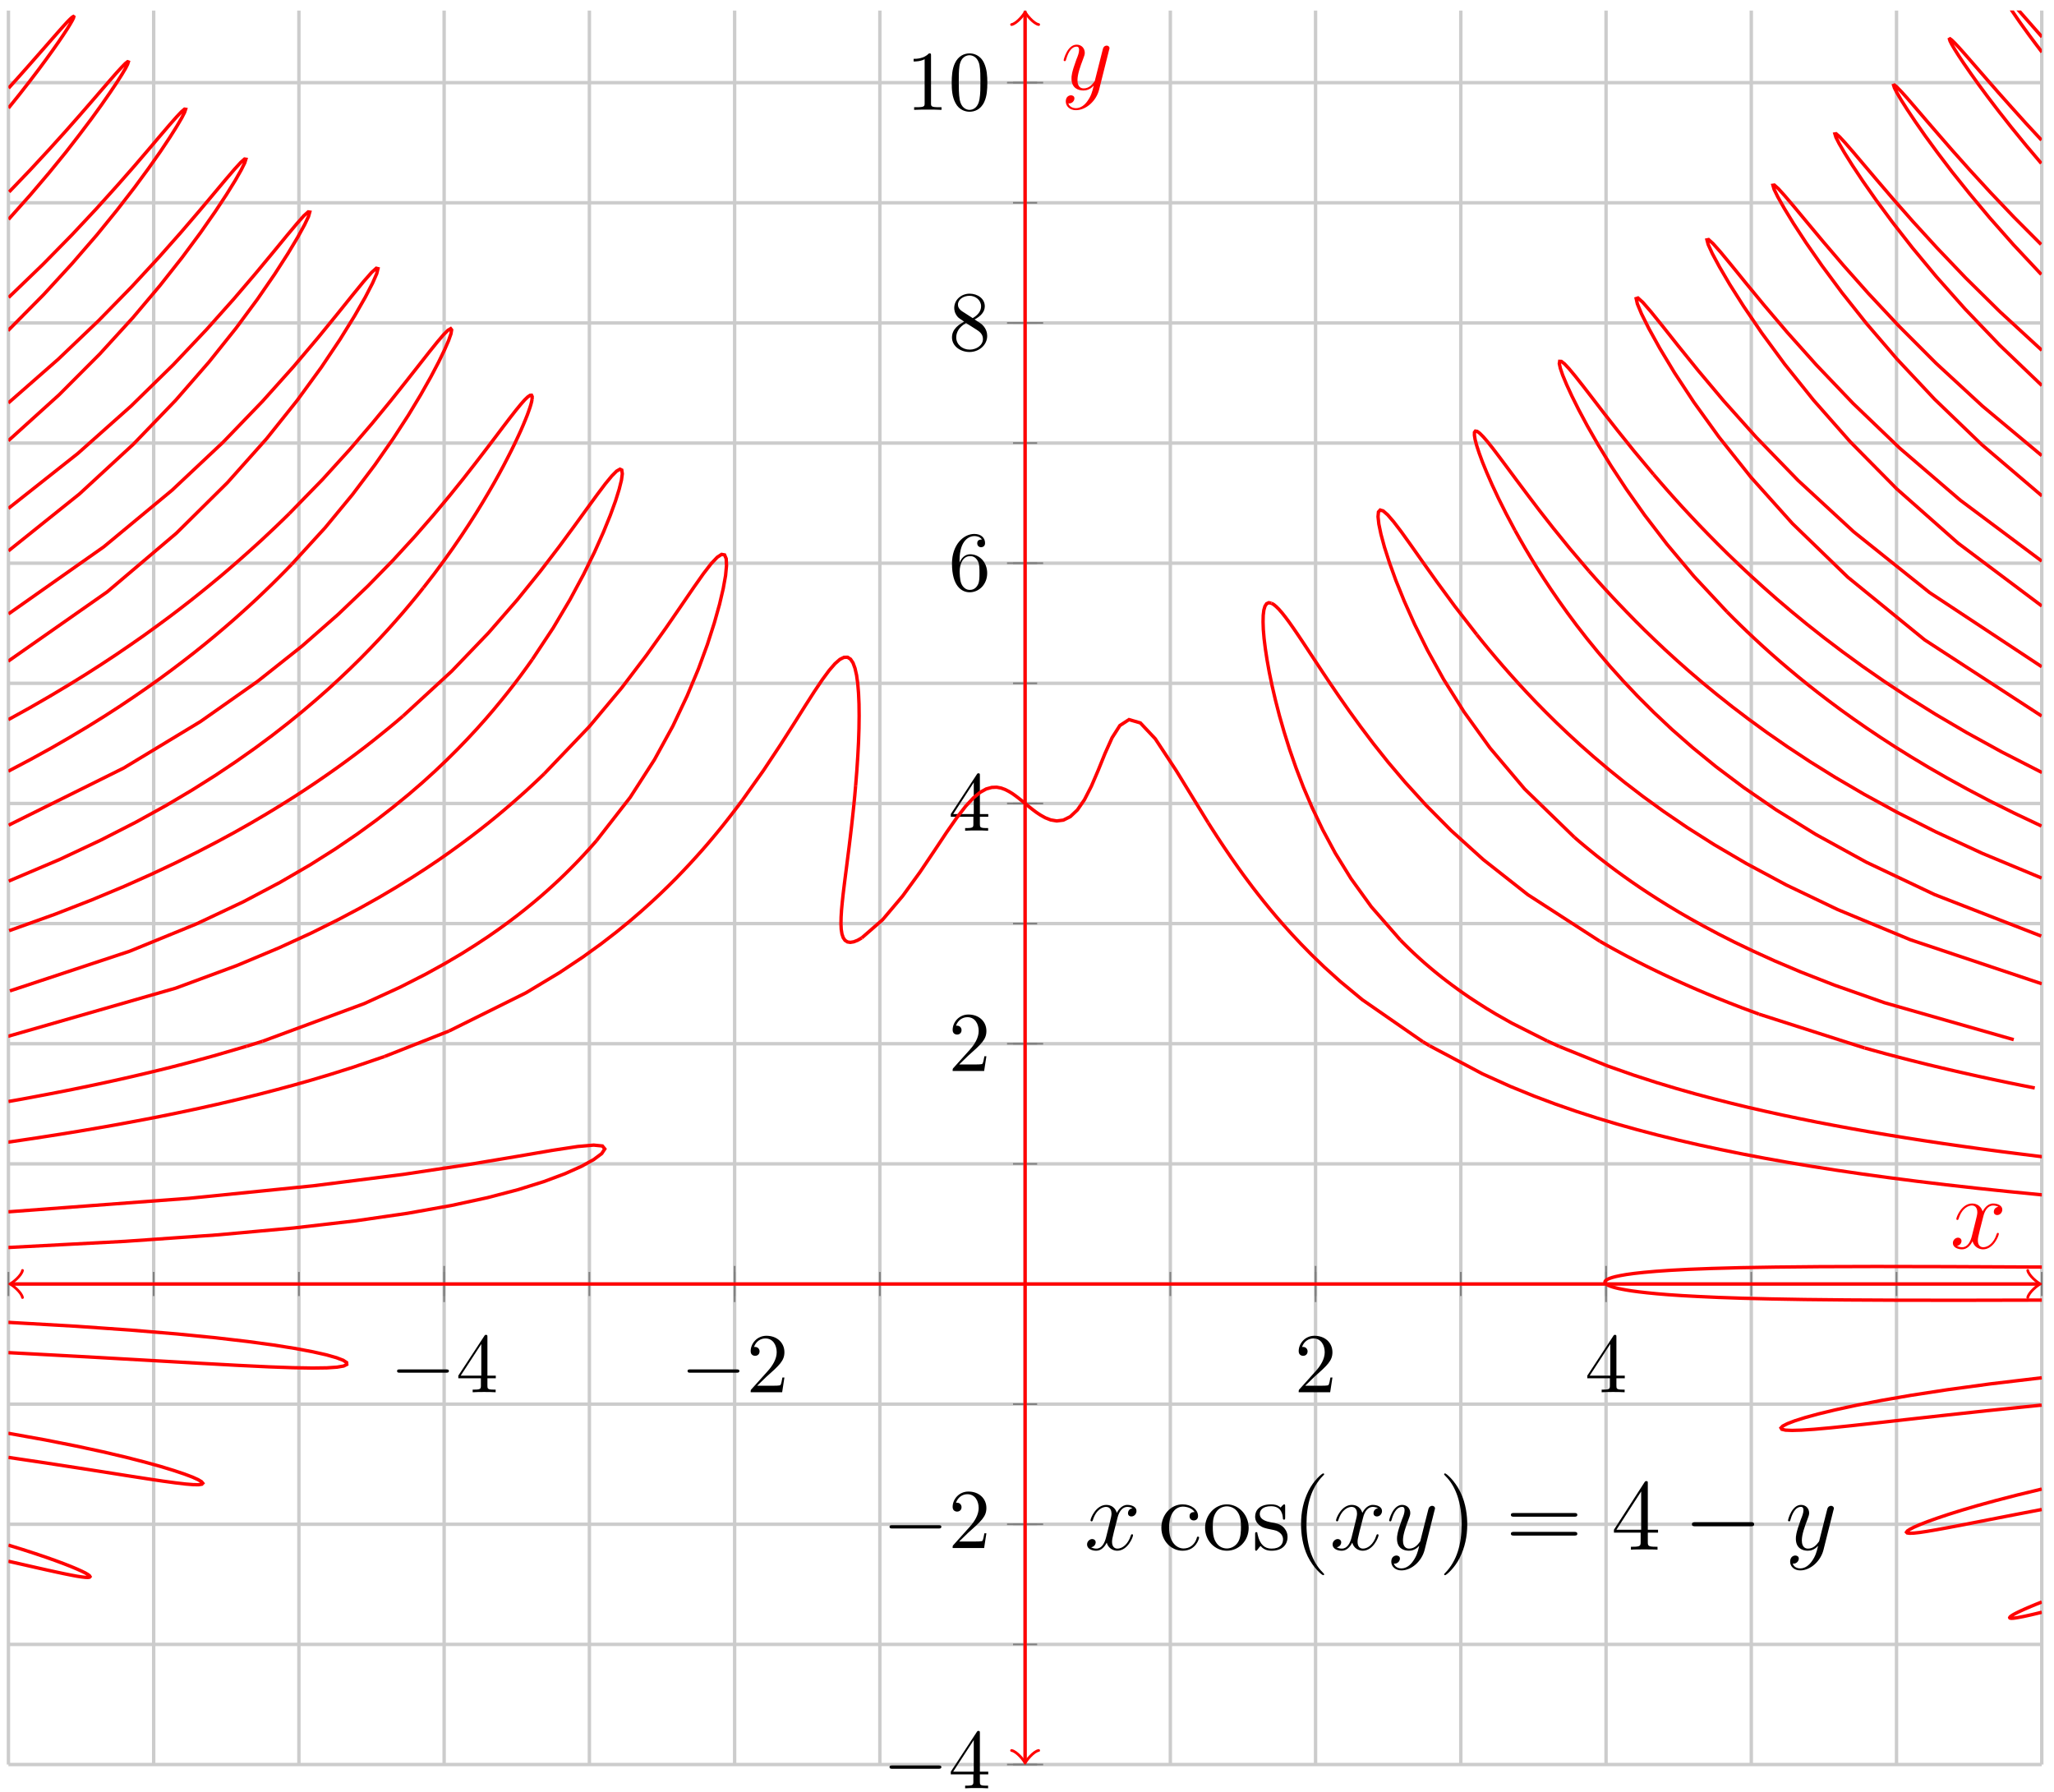 <?xml version="1.0" encoding="UTF-8"?>
<svg xmlns="http://www.w3.org/2000/svg" xmlns:xlink="http://www.w3.org/1999/xlink" width="241.52pt" height="210.674pt" viewBox="0 0 241.52 210.674" version="1.1">
<defs>
<g>
<symbol overflow="visible" id="glyph0-0">
<path style="stroke:none;" d=""/>
</symbol>
<symbol overflow="visible" id="glyph0-1">
<path style="stroke:none;" d="M 6.562 -2.297 C 6.734 -2.297 6.922 -2.297 6.922 -2.5 C 6.922 -2.688 6.734 -2.688 6.562 -2.688 L 1.172 -2.688 C 1 -2.688 0.828 -2.688 0.828 -2.5 C 0.828 -2.297 1 -2.297 1.172 -2.297 Z M 6.562 -2.297 "/>
</symbol>
<symbol overflow="visible" id="glyph1-0">
<path style="stroke:none;" d=""/>
</symbol>
<symbol overflow="visible" id="glyph1-1">
<path style="stroke:none;" d="M 2.938 -1.641 L 2.938 -0.781 C 2.938 -0.422 2.906 -0.312 2.172 -0.312 L 1.969 -0.312 L 1.969 0 C 2.375 -0.031 2.891 -0.031 3.312 -0.031 C 3.734 -0.031 4.25 -0.031 4.672 0 L 4.672 -0.312 L 4.453 -0.312 C 3.719 -0.312 3.703 -0.422 3.703 -0.781 L 3.703 -1.641 L 4.688 -1.641 L 4.688 -1.953 L 3.703 -1.953 L 3.703 -6.484 C 3.703 -6.688 3.703 -6.75 3.531 -6.75 C 3.453 -6.75 3.422 -6.75 3.344 -6.625 L 0.281 -1.953 L 0.281 -1.641 Z M 2.984 -1.953 L 0.562 -1.953 L 2.984 -5.672 Z M 2.984 -1.953 "/>
</symbol>
<symbol overflow="visible" id="glyph1-2">
<path style="stroke:none;" d="M 1.266 -0.766 L 2.328 -1.797 C 3.875 -3.172 4.469 -3.703 4.469 -4.703 C 4.469 -5.844 3.578 -6.641 2.359 -6.641 C 1.234 -6.641 0.5 -5.719 0.5 -4.828 C 0.5 -4.281 1 -4.281 1.031 -4.281 C 1.203 -4.281 1.547 -4.391 1.547 -4.812 C 1.547 -5.062 1.359 -5.328 1.016 -5.328 C 0.938 -5.328 0.922 -5.328 0.891 -5.312 C 1.109 -5.969 1.656 -6.328 2.234 -6.328 C 3.141 -6.328 3.562 -5.516 3.562 -4.703 C 3.562 -3.906 3.078 -3.125 2.516 -2.5 L 0.609 -0.375 C 0.5 -0.266 0.5 -0.234 0.5 0 L 4.203 0 L 4.469 -1.734 L 4.234 -1.734 C 4.172 -1.438 4.109 -1 4 -0.844 C 3.938 -0.766 3.281 -0.766 3.062 -0.766 Z M 1.266 -0.766 "/>
</symbol>
<symbol overflow="visible" id="glyph1-3">
<path style="stroke:none;" d="M 1.312 -3.266 L 1.312 -3.516 C 1.312 -6.031 2.547 -6.391 3.062 -6.391 C 3.297 -6.391 3.719 -6.328 3.938 -5.984 C 3.781 -5.984 3.391 -5.984 3.391 -5.547 C 3.391 -5.234 3.625 -5.078 3.844 -5.078 C 4 -5.078 4.312 -5.172 4.312 -5.562 C 4.312 -6.156 3.875 -6.641 3.047 -6.641 C 1.766 -6.641 0.422 -5.359 0.422 -3.156 C 0.422 -0.484 1.578 0.219 2.5 0.219 C 3.609 0.219 4.562 -0.719 4.562 -2.031 C 4.562 -3.297 3.672 -4.25 2.562 -4.25 C 1.891 -4.25 1.516 -3.75 1.312 -3.266 Z M 2.5 -0.062 C 1.875 -0.062 1.578 -0.656 1.516 -0.812 C 1.328 -1.281 1.328 -2.078 1.328 -2.25 C 1.328 -3.031 1.656 -4.031 2.547 -4.031 C 2.719 -4.031 3.172 -4.031 3.484 -3.406 C 3.656 -3.047 3.656 -2.531 3.656 -2.047 C 3.656 -1.562 3.656 -1.062 3.484 -0.703 C 3.188 -0.109 2.734 -0.062 2.5 -0.062 Z M 2.5 -0.062 "/>
</symbol>
<symbol overflow="visible" id="glyph1-4">
<path style="stroke:none;" d="M 1.625 -4.562 C 1.172 -4.859 1.125 -5.188 1.125 -5.359 C 1.125 -5.969 1.781 -6.391 2.484 -6.391 C 3.203 -6.391 3.844 -5.875 3.844 -5.156 C 3.844 -4.578 3.453 -4.109 2.859 -3.766 Z M 3.078 -3.609 C 3.797 -3.984 4.281 -4.5 4.281 -5.156 C 4.281 -6.078 3.406 -6.641 2.5 -6.641 C 1.5 -6.641 0.688 -5.906 0.688 -4.969 C 0.688 -4.797 0.703 -4.344 1.125 -3.875 C 1.234 -3.766 1.609 -3.516 1.859 -3.344 C 1.281 -3.047 0.422 -2.5 0.422 -1.5 C 0.422 -0.453 1.438 0.219 2.484 0.219 C 3.609 0.219 4.562 -0.609 4.562 -1.672 C 4.562 -2.031 4.453 -2.484 4.062 -2.906 C 3.875 -3.109 3.719 -3.203 3.078 -3.609 Z M 2.078 -3.188 L 3.312 -2.406 C 3.594 -2.219 4.062 -1.922 4.062 -1.312 C 4.062 -0.578 3.312 -0.062 2.5 -0.062 C 1.641 -0.062 0.922 -0.672 0.922 -1.5 C 0.922 -2.078 1.234 -2.719 2.078 -3.188 Z M 2.078 -3.188 "/>
</symbol>
<symbol overflow="visible" id="glyph1-5">
<path style="stroke:none;" d="M 2.938 -6.375 C 2.938 -6.625 2.938 -6.641 2.703 -6.641 C 2.078 -6 1.203 -6 0.891 -6 L 0.891 -5.688 C 1.094 -5.688 1.672 -5.688 2.188 -5.953 L 2.188 -0.781 C 2.188 -0.422 2.156 -0.312 1.266 -0.312 L 0.953 -0.312 L 0.953 0 C 1.297 -0.031 2.156 -0.031 2.562 -0.031 C 2.953 -0.031 3.828 -0.031 4.172 0 L 4.172 -0.312 L 3.859 -0.312 C 2.953 -0.312 2.938 -0.422 2.938 -0.781 Z M 2.938 -6.375 "/>
</symbol>
<symbol overflow="visible" id="glyph1-6">
<path style="stroke:none;" d="M 4.578 -3.188 C 4.578 -3.984 4.531 -4.781 4.188 -5.516 C 3.734 -6.484 2.906 -6.641 2.5 -6.641 C 1.891 -6.641 1.172 -6.375 0.75 -5.453 C 0.438 -4.766 0.391 -3.984 0.391 -3.188 C 0.391 -2.438 0.422 -1.547 0.844 -0.781 C 1.266 0.016 2 0.219 2.484 0.219 C 3.016 0.219 3.781 0.016 4.219 -0.938 C 4.531 -1.625 4.578 -2.406 4.578 -3.188 Z M 2.484 0 C 2.094 0 1.5 -0.25 1.328 -1.203 C 1.219 -1.797 1.219 -2.719 1.219 -3.312 C 1.219 -3.953 1.219 -4.609 1.297 -5.141 C 1.484 -6.328 2.234 -6.422 2.484 -6.422 C 2.812 -6.422 3.469 -6.234 3.656 -5.25 C 3.766 -4.688 3.766 -3.938 3.766 -3.312 C 3.766 -2.562 3.766 -1.891 3.656 -1.25 C 3.5 -0.297 2.938 0 2.484 0 Z M 2.484 0 "/>
</symbol>
<symbol overflow="visible" id="glyph2-0">
<path style="stroke:none;" d=""/>
</symbol>
<symbol overflow="visible" id="glyph2-1">
<path style="stroke:none;" d="M 5.672 -4.875 C 5.281 -4.812 5.141 -4.516 5.141 -4.297 C 5.141 -4 5.359 -3.906 5.531 -3.906 C 5.891 -3.906 6.141 -4.219 6.141 -4.547 C 6.141 -5.047 5.562 -5.266 5.062 -5.266 C 4.344 -5.266 3.938 -4.547 3.828 -4.328 C 3.547 -5.219 2.812 -5.266 2.594 -5.266 C 1.375 -5.266 0.734 -3.703 0.734 -3.438 C 0.734 -3.391 0.781 -3.328 0.859 -3.328 C 0.953 -3.328 0.984 -3.406 1 -3.453 C 1.406 -4.781 2.219 -5.031 2.562 -5.031 C 3.094 -5.031 3.203 -4.531 3.203 -4.25 C 3.203 -3.984 3.125 -3.703 2.984 -3.125 L 2.578 -1.5 C 2.406 -0.781 2.062 -0.125 1.422 -0.125 C 1.359 -0.125 1.062 -0.125 0.812 -0.281 C 1.25 -0.359 1.344 -0.719 1.344 -0.859 C 1.344 -1.094 1.156 -1.25 0.938 -1.25 C 0.641 -1.25 0.328 -0.984 0.328 -0.609 C 0.328 -0.109 0.891 0.125 1.406 0.125 C 1.984 0.125 2.391 -0.328 2.641 -0.828 C 2.828 -0.125 3.438 0.125 3.875 0.125 C 5.094 0.125 5.734 -1.453 5.734 -1.703 C 5.734 -1.766 5.688 -1.812 5.625 -1.812 C 5.516 -1.812 5.5 -1.75 5.469 -1.656 C 5.141 -0.609 4.453 -0.125 3.906 -0.125 C 3.484 -0.125 3.266 -0.438 3.266 -0.922 C 3.266 -1.188 3.312 -1.375 3.5 -2.156 L 3.922 -3.797 C 4.094 -4.5 4.5 -5.031 5.062 -5.031 C 5.078 -5.031 5.422 -5.031 5.672 -4.875 Z M 5.672 -4.875 "/>
</symbol>
<symbol overflow="visible" id="glyph2-2">
<path style="stroke:none;" d="M 3.141 1.344 C 2.828 1.797 2.359 2.203 1.766 2.203 C 1.625 2.203 1.047 2.172 0.875 1.625 C 0.906 1.641 0.969 1.641 0.984 1.641 C 1.344 1.641 1.594 1.328 1.594 1.047 C 1.594 0.781 1.359 0.688 1.188 0.688 C 0.984 0.688 0.578 0.828 0.578 1.406 C 0.578 2.016 1.094 2.438 1.766 2.438 C 2.969 2.438 4.172 1.344 4.5 0.016 L 5.672 -4.656 C 5.688 -4.703 5.719 -4.781 5.719 -4.859 C 5.719 -5.031 5.562 -5.156 5.391 -5.156 C 5.281 -5.156 5.031 -5.109 4.938 -4.75 L 4.047 -1.234 C 4 -1.016 4 -0.984 3.891 -0.859 C 3.656 -0.531 3.266 -0.125 2.688 -0.125 C 2.016 -0.125 1.953 -0.781 1.953 -1.094 C 1.953 -1.781 2.281 -2.703 2.609 -3.562 C 2.734 -3.906 2.812 -4.078 2.812 -4.312 C 2.812 -4.812 2.453 -5.266 1.859 -5.266 C 0.766 -5.266 0.328 -3.531 0.328 -3.438 C 0.328 -3.391 0.375 -3.328 0.453 -3.328 C 0.562 -3.328 0.578 -3.375 0.625 -3.547 C 0.906 -4.547 1.359 -5.031 1.828 -5.031 C 1.938 -5.031 2.141 -5.031 2.141 -4.641 C 2.141 -4.328 2.016 -3.984 1.828 -3.531 C 1.25 -1.953 1.25 -1.562 1.25 -1.281 C 1.25 -0.141 2.062 0.125 2.656 0.125 C 3 0.125 3.438 0.016 3.844 -0.438 L 3.859 -0.422 C 3.688 0.281 3.562 0.75 3.141 1.344 Z M 3.141 1.344 "/>
</symbol>
<symbol overflow="visible" id="glyph3-0">
<path style="stroke:none;" d=""/>
</symbol>
<symbol overflow="visible" id="glyph3-1">
<path style="stroke:none;" d="M 4.328 -4.422 C 4.188 -4.422 3.734 -4.422 3.734 -3.938 C 3.734 -3.641 3.938 -3.438 4.234 -3.438 C 4.5 -3.438 4.734 -3.609 4.734 -3.953 C 4.734 -4.75 3.891 -5.328 2.922 -5.328 C 1.531 -5.328 0.422 -4.094 0.422 -2.578 C 0.422 -1.047 1.562 0.125 2.922 0.125 C 4.5 0.125 4.859 -1.312 4.859 -1.422 C 4.859 -1.531 4.766 -1.531 4.734 -1.531 C 4.625 -1.531 4.609 -1.5 4.578 -1.344 C 4.312 -0.5 3.672 -0.141 3.031 -0.141 C 2.297 -0.141 1.328 -0.781 1.328 -2.594 C 1.328 -4.578 2.344 -5.062 2.938 -5.062 C 3.391 -5.062 4.047 -4.891 4.328 -4.422 Z M 4.328 -4.422 "/>
</symbol>
<symbol overflow="visible" id="glyph3-2">
<path style="stroke:none;" d="M 5.484 -2.562 C 5.484 -4.094 4.312 -5.328 2.922 -5.328 C 1.5 -5.328 0.359 -4.062 0.359 -2.562 C 0.359 -1.031 1.547 0.125 2.922 0.125 C 4.328 0.125 5.484 -1.047 5.484 -2.562 Z M 2.922 -0.141 C 2.484 -0.141 1.953 -0.328 1.609 -0.922 C 1.281 -1.453 1.266 -2.156 1.266 -2.672 C 1.266 -3.125 1.266 -3.844 1.641 -4.391 C 1.969 -4.906 2.5 -5.094 2.922 -5.094 C 3.375 -5.094 3.891 -4.875 4.203 -4.406 C 4.578 -3.859 4.578 -3.109 4.578 -2.672 C 4.578 -2.25 4.578 -1.5 4.266 -0.938 C 3.938 -0.375 3.375 -0.141 2.922 -0.141 Z M 2.922 -0.141 "/>
</symbol>
<symbol overflow="visible" id="glyph3-3">
<path style="stroke:none;" d="M 3.922 -5.062 C 3.922 -5.266 3.922 -5.328 3.797 -5.328 C 3.703 -5.328 3.484 -5.062 3.391 -4.953 C 3.031 -5.266 2.656 -5.328 2.266 -5.328 C 0.828 -5.328 0.391 -4.547 0.391 -3.891 C 0.391 -3.75 0.391 -3.328 0.844 -2.922 C 1.234 -2.578 1.641 -2.5 2.188 -2.391 C 2.844 -2.266 3 -2.219 3.297 -1.984 C 3.516 -1.812 3.672 -1.547 3.672 -1.203 C 3.672 -0.688 3.375 -0.125 2.312 -0.125 C 1.531 -0.125 0.953 -0.578 0.688 -1.766 C 0.641 -1.984 0.641 -2 0.641 -2.016 C 0.609 -2.062 0.562 -2.062 0.531 -2.062 C 0.391 -2.062 0.391 -2 0.391 -1.781 L 0.391 -0.156 C 0.391 0.062 0.391 0.125 0.516 0.125 C 0.578 0.125 0.578 0.109 0.781 -0.141 C 0.844 -0.234 0.844 -0.25 1.031 -0.438 C 1.484 0.125 2.125 0.125 2.328 0.125 C 3.578 0.125 4.203 -0.578 4.203 -1.516 C 4.203 -2.156 3.812 -2.547 3.703 -2.656 C 3.281 -3.031 2.953 -3.094 2.156 -3.234 C 1.812 -3.312 0.938 -3.484 0.938 -4.203 C 0.938 -4.562 1.188 -5.109 2.266 -5.109 C 3.562 -5.109 3.641 -4 3.656 -3.641 C 3.672 -3.531 3.75 -3.531 3.797 -3.531 C 3.922 -3.531 3.922 -3.594 3.922 -3.812 Z M 3.922 -5.062 "/>
</symbol>
<symbol overflow="visible" id="glyph3-4">
<path style="stroke:none;" d="M 3.891 2.906 C 3.891 2.875 3.891 2.844 3.688 2.641 C 2.484 1.438 1.812 -0.531 1.812 -2.969 C 1.812 -5.297 2.375 -7.297 3.766 -8.703 C 3.891 -8.812 3.891 -8.828 3.891 -8.875 C 3.891 -8.938 3.828 -8.969 3.781 -8.969 C 3.625 -8.969 2.641 -8.109 2.062 -6.938 C 1.453 -5.719 1.172 -4.453 1.172 -2.969 C 1.172 -1.906 1.344 -0.484 1.953 0.781 C 2.672 2.219 3.641 3 3.781 3 C 3.828 3 3.891 2.969 3.891 2.906 Z M 3.891 2.906 "/>
</symbol>
<symbol overflow="visible" id="glyph3-5">
<path style="stroke:none;" d="M 3.375 -2.969 C 3.375 -3.891 3.25 -5.359 2.578 -6.75 C 1.875 -8.188 0.891 -8.969 0.766 -8.969 C 0.719 -8.969 0.656 -8.938 0.656 -8.875 C 0.656 -8.828 0.656 -8.812 0.859 -8.609 C 2.062 -7.406 2.719 -5.422 2.719 -2.984 C 2.719 -0.672 2.156 1.328 0.781 2.734 C 0.656 2.844 0.656 2.875 0.656 2.906 C 0.656 2.969 0.719 3 0.766 3 C 0.922 3 1.906 2.141 2.484 0.969 C 3.094 -0.25 3.375 -1.547 3.375 -2.969 Z M 3.375 -2.969 "/>
</symbol>
<symbol overflow="visible" id="glyph3-6">
<path style="stroke:none;" d="M 8.062 -3.875 C 8.234 -3.875 8.453 -3.875 8.453 -4.094 C 8.453 -4.312 8.25 -4.312 8.062 -4.312 L 1.031 -4.312 C 0.859 -4.312 0.641 -4.312 0.641 -4.094 C 0.641 -3.875 0.844 -3.875 1.031 -3.875 Z M 8.062 -1.656 C 8.234 -1.656 8.453 -1.656 8.453 -1.859 C 8.453 -2.094 8.25 -2.094 8.062 -2.094 L 1.031 -2.094 C 0.859 -2.094 0.641 -2.094 0.641 -1.875 C 0.641 -1.656 0.844 -1.656 1.031 -1.656 Z M 8.062 -1.656 "/>
</symbol>
<symbol overflow="visible" id="glyph3-7">
<path style="stroke:none;" d="M 4.312 -7.781 C 4.312 -8.016 4.312 -8.062 4.141 -8.062 C 4.047 -8.062 4.016 -8.062 3.922 -7.922 L 0.328 -2.344 L 0.328 -2 L 3.469 -2 L 3.469 -0.906 C 3.469 -0.469 3.438 -0.344 2.562 -0.344 L 2.328 -0.344 L 2.328 0 C 2.609 -0.031 3.547 -0.031 3.891 -0.031 C 4.219 -0.031 5.172 -0.031 5.453 0 L 5.453 -0.344 L 5.219 -0.344 C 4.344 -0.344 4.312 -0.469 4.312 -0.906 L 4.312 -2 L 5.516 -2 L 5.516 -2.344 L 4.312 -2.344 Z M 3.531 -6.844 L 3.531 -2.344 L 0.625 -2.344 Z M 3.531 -6.844 "/>
</symbol>
<symbol overflow="visible" id="glyph4-0">
<path style="stroke:none;" d=""/>
</symbol>
<symbol overflow="visible" id="glyph4-1">
<path style="stroke:none;" d="M 7.875 -2.75 C 8.078 -2.75 8.297 -2.75 8.297 -2.984 C 8.297 -3.234 8.078 -3.234 7.875 -3.234 L 1.406 -3.234 C 1.203 -3.234 0.984 -3.234 0.984 -2.984 C 0.984 -2.75 1.203 -2.75 1.406 -2.75 Z M 7.875 -2.75 "/>
</symbol>
</g>
<clipPath id="clip1">
  <path d="M 111 203 L 117 203 L 117 210.672 L 111 210.672 Z M 111 203 "/>
</clipPath>
<clipPath id="clip2">
  <path d="M 179 92 L 240.086 92 L 240.086 128 L 179 128 Z M 179 92 "/>
</clipPath>
<clipPath id="clip3">
  <path d="M 168 68 L 240.086 68 L 240.086 122 L 168 122 Z M 168 68 "/>
</clipPath>
<clipPath id="clip4">
  <path d="M 172 56 L 240.086 56 L 240.086 116 L 172 116 Z M 172 56 "/>
</clipPath>
<clipPath id="clip5">
  <path d="M 181 61 L 240.086 61 L 240.086 109 L 181 109 Z M 181 61 "/>
</clipPath>
<clipPath id="clip6">
  <path d="M 197 66 L 240.086 66 L 240.086 103 L 197 103 Z M 197 66 "/>
</clipPath>
<clipPath id="clip7">
  <path d="M 188 50 L 240.086 50 L 240.086 97 L 188 97 Z M 188 50 "/>
</clipPath>
<clipPath id="clip8">
  <path d="M 186 29 L 240.086 29 L 240.086 90 L 186 90 Z M 186 29 "/>
</clipPath>
<clipPath id="clip9">
  <path d="M 195 22 L 240.086 22 L 240.086 77 L 195 77 Z M 195 22 "/>
</clipPath>
<clipPath id="clip10">
  <path d="M 202 16 L 240.086 16 L 240.086 64 L 202 64 Z M 202 16 "/>
</clipPath>
<clipPath id="clip11">
  <path d="M 210 10 L 240.086 10 L 240.086 51 L 210 51 Z M 210 10 "/>
</clipPath>
<clipPath id="clip12">
  <path d="M 217 4 L 240.086 4 L 240.086 38 L 217 38 Z M 217 4 "/>
</clipPath>
<clipPath id="clip13">
  <path d="M 223 1.23 L 240.086 1.23 L 240.086 25 L 223 25 Z M 223 1.23 "/>
</clipPath>
<clipPath id="clip14">
  <path d="M 229 1.23 L 240.086 1.23 L 240.086 12 L 229 12 Z M 229 1.23 "/>
</clipPath>
<clipPath id="clip15">
  <path d="M 162 117 L 240.086 117 L 240.086 147 L 162 147 Z M 162 117 "/>
</clipPath>
<clipPath id="clip16">
  <path d="M 177 117 L 240.086 117 L 240.086 142 L 177 142 Z M 177 117 "/>
</clipPath>
<clipPath id="clip17">
  <path d="M 213 117 L 240.086 117 L 240.086 134 L 213 134 Z M 213 117 "/>
</clipPath>
<clipPath id="clip18">
  <path d="M 183 143 L 240.086 143 L 240.086 157 L 183 157 Z M 183 143 "/>
</clipPath>
<clipPath id="clip19">
  <path d="M 0.992 149 L 47 149 L 47 167 L 0.992 167 Z M 0.992 149 "/>
</clipPath>
<clipPath id="clip20">
  <path d="M 0.992 162 L 30 162 L 30 181 L 0.992 181 Z M 0.992 162 "/>
</clipPath>
<clipPath id="clip21">
  <path d="M 0.992 176 L 17 176 L 17 192 L 0.992 192 Z M 0.992 176 "/>
</clipPath>
<clipPath id="clip22">
  <path d="M 0.992 85 L 70 85 L 70 128 L 0.992 128 Z M 0.992 85 "/>
</clipPath>
<clipPath id="clip23">
  <path d="M 0.992 71 L 69 71 L 69 123 L 0.992 123 Z M 0.992 71 "/>
</clipPath>
<clipPath id="clip24">
  <path d="M 0.992 78 L 54 78 L 54 116 L 0.992 116 Z M 0.992 78 "/>
</clipPath>
<clipPath id="clip25">
  <path d="M 0.992 63 L 56 63 L 56 110 L 0.992 110 Z M 0.992 63 "/>
</clipPath>
<clipPath id="clip26">
  <path d="M 0.992 40 L 69 40 L 69 103 L 0.992 103 Z M 0.992 40 "/>
</clipPath>
<clipPath id="clip27">
  <path d="M 0.992 60 L 40 60 L 40 97 L 0.992 97 Z M 0.992 60 "/>
</clipPath>
<clipPath id="clip28">
  <path d="M 0.992 54 L 40 54 L 40 91 L 0.992 91 Z M 0.992 54 "/>
</clipPath>
<clipPath id="clip29">
  <path d="M 0.992 25 L 51 25 L 51 84 L 0.992 84 Z M 0.992 25 "/>
</clipPath>
<clipPath id="clip30">
  <path d="M 0.992 19 L 43 19 L 43 71 L 0.992 71 Z M 0.992 19 "/>
</clipPath>
<clipPath id="clip31">
  <path d="M 0.992 13 L 35 13 L 35 58 L 0.992 58 Z M 0.992 13 "/>
</clipPath>
<clipPath id="clip32">
  <path d="M 0.992 7 L 28 7 L 28 45 L 0.992 45 Z M 0.992 7 "/>
</clipPath>
<clipPath id="clip33">
  <path d="M 0.992 1.23 L 21 1.23 L 21 32 L 0.992 32 Z M 0.992 1.23 "/>
</clipPath>
<clipPath id="clip34">
  <path d="M 0.992 1.23 L 15 1.23 L 15 19 L 0.992 19 Z M 0.992 1.23 "/>
</clipPath>
<clipPath id="clip35">
  <path d="M 0.992 1.23 L 9 1.23 L 9 6 L 0.992 6 Z M 0.992 1.23 "/>
</clipPath>
<clipPath id="clip36">
  <path d="M 183 145 L 240.086 145 L 240.086 159 L 183 159 Z M 183 145 "/>
</clipPath>
<clipPath id="clip37">
  <path d="M 203 156 L 240.086 156 L 240.086 174 L 203 174 Z M 203 156 "/>
</clipPath>
<clipPath id="clip38">
  <path d="M 218 169 L 240.086 169 L 240.086 186 L 218 186 Z M 218 169 "/>
</clipPath>
<clipPath id="clip39">
  <path d="M 230 182 L 240.086 182 L 240.086 196 L 230 196 Z M 230 182 "/>
</clipPath>
<clipPath id="clip40">
  <path d="M 0.992 117 L 35 117 L 35 136 L 0.992 136 Z M 0.992 117 "/>
</clipPath>
<clipPath id="clip41">
  <path d="M 0.992 118 L 51 118 L 51 140 L 0.992 140 Z M 0.992 118 "/>
</clipPath>
<clipPath id="clip42">
  <path d="M 0.992 129 L 77 129 L 77 153 L 0.992 153 Z M 0.992 129 "/>
</clipPath>
</defs>
<g id="surface1">
<path style="fill:none;stroke-width:0.399;stroke-linecap:butt;stroke-linejoin:miter;stroke:rgb(79.999%,79.999%,79.999%);stroke-opacity:1;stroke-miterlimit:10;" d="M 0.946 -0 L 0.946 206.23 M 18.024 -0 L 18.024 206.23 M 35.102 -0 L 35.102 206.23 M 52.179 -0 L 52.179 206.23 M 69.257 -0 L 69.257 206.23 M 86.335 -0 L 86.335 206.23 M 103.413 -0 L 103.413 206.23 M 120.491 -0 L 120.491 206.23 M 137.568 -0 L 137.568 206.23 M 154.646 -0 L 154.646 206.23 M 171.724 -0 L 171.724 206.23 M 188.802 -0 L 188.802 206.23 M 205.88 -0 L 205.88 206.23 M 222.957 -0 L 222.957 206.23 M 240.035 -0 L 240.035 206.23 " transform="matrix(1,0,0,-1,0.046,207.472)"/>
<path style="fill:none;stroke-width:0.399;stroke-linecap:butt;stroke-linejoin:miter;stroke:rgb(79.999%,79.999%,79.999%);stroke-opacity:1;stroke-miterlimit:10;" d="M 0.946 -0 L 240.035 -0 M 0.946 14.124 L 240.035 14.124 M 0.946 28.252 L 240.035 28.252 M 0.946 42.376 L 240.035 42.376 M 0.946 56.5 L 240.035 56.5 M 0.946 70.624 L 240.035 70.624 M 0.946 84.752 L 240.035 84.752 M 0.946 98.877 L 240.035 98.877 M 0.946 113.001 L 240.035 113.001 M 0.946 127.129 L 240.035 127.129 M 0.946 141.253 L 240.035 141.253 M 0.946 155.377 L 240.035 155.377 M 0.946 169.501 L 240.035 169.501 M 0.946 183.629 L 240.035 183.629 M 0.946 197.754 L 240.035 197.754 " transform="matrix(1,0,0,-1,0.046,207.472)"/>
<path style="fill:none;stroke-width:0.199;stroke-linecap:butt;stroke-linejoin:miter;stroke:rgb(50%,50%,50%);stroke-opacity:1;stroke-miterlimit:10;" d="M 0.946 55.082 L 0.946 57.918 M 18.024 55.082 L 18.024 57.918 M 35.102 55.082 L 35.102 57.918 M 52.179 55.082 L 52.179 57.918 M 69.257 55.082 L 69.257 57.918 M 86.335 55.082 L 86.335 57.918 M 103.413 55.082 L 103.413 57.918 M 120.491 55.082 L 120.491 57.918 M 137.568 55.082 L 137.568 57.918 M 154.646 55.082 L 154.646 57.918 M 171.724 55.082 L 171.724 57.918 M 188.802 55.082 L 188.802 57.918 M 205.88 55.082 L 205.88 57.918 M 222.957 55.082 L 222.957 57.918 M 240.035 55.082 L 240.035 57.918 " transform="matrix(1,0,0,-1,0.046,207.472)"/>
<path style="fill:none;stroke-width:0.199;stroke-linecap:butt;stroke-linejoin:miter;stroke:rgb(50%,50%,50%);stroke-opacity:1;stroke-miterlimit:10;" d="M 52.179 54.375 L 52.179 58.629 M 86.335 54.375 L 86.335 58.629 M 154.646 54.375 L 154.646 58.629 M 188.802 54.375 L 188.802 58.629 " transform="matrix(1,0,0,-1,0.046,207.472)"/>
<path style="fill:none;stroke-width:0.199;stroke-linecap:butt;stroke-linejoin:miter;stroke:rgb(50%,50%,50%);stroke-opacity:1;stroke-miterlimit:10;" d="M 119.073 -0 L 121.909 -0 M 119.073 14.124 L 121.909 14.124 M 119.073 28.252 L 121.909 28.252 M 119.073 42.376 L 121.909 42.376 M 119.073 56.5 L 121.909 56.5 M 119.073 70.624 L 121.909 70.624 M 119.073 84.752 L 121.909 84.752 M 119.073 98.877 L 121.909 98.877 M 119.073 113.001 L 121.909 113.001 M 119.073 127.129 L 121.909 127.129 M 119.073 141.253 L 121.909 141.253 M 119.073 155.377 L 121.909 155.377 M 119.073 169.501 L 121.909 169.501 M 119.073 183.629 L 121.909 183.629 M 119.073 197.754 L 121.909 197.754 " transform="matrix(1,0,0,-1,0.046,207.472)"/>
<path style="fill:none;stroke-width:0.199;stroke-linecap:butt;stroke-linejoin:miter;stroke:rgb(50%,50%,50%);stroke-opacity:1;stroke-miterlimit:10;" d="M 118.366 -0 L 122.616 -0 M 118.366 28.252 L 122.616 28.252 M 118.366 84.752 L 122.616 84.752 M 118.366 113.001 L 122.616 113.001 M 118.366 141.253 L 122.616 141.253 M 118.366 169.501 L 122.616 169.501 M 118.366 197.754 L 122.616 197.754 " transform="matrix(1,0,0,-1,0.046,207.472)"/>
<path style="fill:none;stroke-width:0.399;stroke-linecap:butt;stroke-linejoin:miter;stroke:rgb(100%,0%,0%);stroke-opacity:1;stroke-miterlimit:10;" d="M 1.403 56.5 L 239.578 56.5 " transform="matrix(1,0,0,-1,0.046,207.472)"/>
<path style="fill:none;stroke-width:0.319;stroke-linecap:round;stroke-linejoin:round;stroke:rgb(100%,0%,0%);stroke-opacity:1;stroke-miterlimit:10;" d="M -1.194 1.594 C -1.096 0.997 0.001 0.098 0.298 0.001 C 0.001 -0.101 -1.096 -0.995 -1.194 -1.593 " transform="matrix(-1,0,0,1,1.45,150.968)"/>
<path style="fill:none;stroke-width:0.319;stroke-linecap:round;stroke-linejoin:round;stroke:rgb(100%,0%,0%);stroke-opacity:1;stroke-miterlimit:10;" d="M -1.196 1.593 C -1.094 0.995 -0 0.101 0.3 -0.001 C -0 -0.098 -1.094 -0.997 -1.196 -1.594 " transform="matrix(1,0,0,-1,239.629,150.968)"/>
<path style="fill:none;stroke-width:0.399;stroke-linecap:butt;stroke-linejoin:miter;stroke:rgb(100%,0%,0%);stroke-opacity:1;stroke-miterlimit:10;" d="M 120.491 0.457 L 120.491 205.769 " transform="matrix(1,0,0,-1,0.046,207.472)"/>
<path style="fill:none;stroke-width:0.319;stroke-linecap:round;stroke-linejoin:round;stroke:rgb(100%,0%,0%);stroke-opacity:1;stroke-miterlimit:10;" d="M -1.194 1.593 C -1.096 0.995 0.002 0.101 0.298 -0.001 C 0.002 -0.098 -1.096 -0.997 -1.194 -1.595 " transform="matrix(0,1,1,0,120.54,207.014)"/>
<path style="fill:none;stroke-width:0.319;stroke-linecap:round;stroke-linejoin:round;stroke:rgb(100%,0%,0%);stroke-opacity:1;stroke-miterlimit:10;" d="M -1.197 1.595 C -1.095 0.997 -0.001 0.098 0.299 0.001 C -0.001 -0.101 -1.095 -0.995 -1.197 -1.593 " transform="matrix(0,-1,-1,0,120.54,1.69)"/>
<g style="fill:rgb(0%,0%,0%);fill-opacity:1;">
  <use xlink:href="#glyph0-1" x="45.862" y="163.7"/>
</g>
<g style="fill:rgb(0%,0%,0%);fill-opacity:1;">
  <use xlink:href="#glyph1-1" x="53.61" y="163.7"/>
</g>
<g style="fill:rgb(0%,0%,0%);fill-opacity:1;">
  <use xlink:href="#glyph0-1" x="80.019" y="163.7"/>
</g>
<g style="fill:rgb(0%,0%,0%);fill-opacity:1;">
  <use xlink:href="#glyph1-2" x="87.767" y="163.7"/>
</g>
<g style="fill:rgb(0%,0%,0%);fill-opacity:1;">
  <use xlink:href="#glyph1-2" x="152.206" y="163.7"/>
</g>
<g style="fill:rgb(0%,0%,0%);fill-opacity:1;">
  <use xlink:href="#glyph1-1" x="186.362" y="163.7"/>
</g>
<g style="fill:rgb(0%,0%,0%);fill-opacity:1;">
  <use xlink:href="#glyph0-1" x="103.768" y="210.268"/>
</g>
<g clip-path="url(#clip1)" clip-rule="nonzero">
<g style="fill:rgb(0%,0%,0%);fill-opacity:1;">
  <use xlink:href="#glyph1-1" x="111.516" y="210.268"/>
</g>
</g>
<g style="fill:rgb(0%,0%,0%);fill-opacity:1;">
  <use xlink:href="#glyph0-1" x="103.768" y="182.016"/>
</g>
<g style="fill:rgb(0%,0%,0%);fill-opacity:1;">
  <use xlink:href="#glyph1-2" x="111.516" y="182.016"/>
</g>
<g style="fill:rgb(0%,0%,0%);fill-opacity:1;">
  <use xlink:href="#glyph1-2" x="111.517" y="125.927"/>
</g>
<g style="fill:rgb(0%,0%,0%);fill-opacity:1;">
  <use xlink:href="#glyph1-1" x="111.517" y="97.674"/>
</g>
<g style="fill:rgb(0%,0%,0%);fill-opacity:1;">
  <use xlink:href="#glyph1-3" x="111.517" y="69.422"/>
</g>
<g style="fill:rgb(0%,0%,0%);fill-opacity:1;">
  <use xlink:href="#glyph1-4" x="111.517" y="41.17"/>
</g>
<g style="fill:rgb(0%,0%,0%);fill-opacity:1;">
  <use xlink:href="#glyph1-5" x="106.536" y="12.918"/>
  <use xlink:href="#glyph1-6" x="111.518" y="12.918"/>
</g>
<path style="fill:none;stroke-width:0.399;stroke-linecap:butt;stroke-linejoin:miter;stroke:rgb(100%,0%,0%);stroke-opacity:1;stroke-miterlimit:10;" d="M 120.491 113.001 L 120.526 112.973 L 120.635 112.884 L 120.815 112.735 L 121.069 112.528 L 121.401 112.266 L 121.807 111.962 L 122.291 111.638 L 122.858 111.321 L 123.498 111.067 L 124.213 110.946 L 124.987 111.044 L 125.803 111.45 L 126.639 112.239 L 127.467 113.438 L 128.283 115.028 L 129.084 116.895 L 129.885 118.875 L 130.717 120.727 L 131.635 122.164 L 132.709 122.863 L 134.041 122.473 L 135.791 120.614 L 138.248 116.883 L 142.018 110.735 " transform="matrix(1,0,0,-1,0.046,207.472)"/>
<path style="fill:none;stroke-width:0.399;stroke-linecap:butt;stroke-linejoin:miter;stroke:rgb(100%,0%,0%);stroke-opacity:1;stroke-miterlimit:10;" d="M 142.018 110.735 L 142.353 110.208 L 142.705 109.661 L 143.068 109.099 L 143.447 108.521 L 143.846 107.923 L 144.264 107.306 L 144.701 106.665 L 145.162 106.005 L 145.646 105.318 L 146.158 104.607 L 146.705 103.869 L 147.283 103.099 L 147.904 102.298 L 148.568 101.459 L 149.287 100.576 L 150.068 99.646 L 150.928 98.658 L 151.881 97.599 L 152.959 96.451 L 154.197 95.189 L 155.67 93.768 L 157.529 92.088 L 160.134 89.928 L 167.263 84.983 " transform="matrix(1,0,0,-1,0.046,207.472)"/>
<path style="fill:none;stroke-width:0.399;stroke-linecap:butt;stroke-linejoin:miter;stroke:rgb(100%,0%,0%);stroke-opacity:1;stroke-miterlimit:10;" d="M 181.88 85.077 L 177.72 87.174 L 175.904 88.201 L 174.681 88.94 L 173.658 89.592 L 172.751 90.186 L 171.993 90.709 L 171.341 91.174 L 170.704 91.639 L 170.138 92.065 L 169.599 92.479 L 169.115 92.865 L 168.642 93.248 L 168.22 93.6 L 167.833 93.928 L 167.435 94.271 L 167.072 94.596 L 166.712 94.92 L 166.38 95.225 L 166.052 95.533 L 165.748 95.822 L 165.447 96.115 L 165.173 96.385 L 164.9 96.658 L 164.626 96.935 " transform="matrix(1,0,0,-1,0.046,207.472)"/>
<path style="fill:none;stroke-width:0.399;stroke-linecap:butt;stroke-linejoin:miter;stroke:rgb(100%,0%,0%);stroke-opacity:1;stroke-miterlimit:10;" d="M 164.626 96.935 L 161.201 100.853 L 158.806 104.173 L 156.963 107.157 L 155.486 109.907 L 154.256 112.481 L 153.22 114.903 L 152.345 117.192 L 151.592 119.356 L 150.951 121.399 L 150.396 123.332 L 149.928 125.145 L 149.533 126.84 L 149.205 128.418 L 148.943 129.871 L 148.74 131.199 L 148.592 132.39 L 148.502 133.449 L 148.471 134.359 L 148.49 135.128 L 148.564 135.742 L 148.697 136.195 L 148.885 136.484 L 149.138 136.605 L 149.455 136.546 " transform="matrix(1,0,0,-1,0.046,207.472)"/>
<path style="fill:none;stroke-width:0.399;stroke-linecap:butt;stroke-linejoin:miter;stroke:rgb(100%,0%,0%);stroke-opacity:1;stroke-miterlimit:10;" d="M 149.455 136.546 L 149.709 136.402 L 149.998 136.167 L 150.326 135.843 L 150.689 135.429 L 151.095 134.917 L 151.545 134.312 L 152.045 133.601 L 152.599 132.789 L 153.213 131.871 L 153.892 130.843 L 154.642 129.703 L 155.478 128.437 L 156.408 127.047 L 157.443 125.527 L 158.611 123.86 L 159.927 122.047 L 161.431 120.051 L 163.162 117.875 L 165.193 115.477 L 167.607 112.825 L 170.579 109.825 L 174.376 106.392 L 179.611 102.271 L 188.067 96.803 " transform="matrix(1,0,0,-1,0.046,207.472)"/>
<path style="fill:none;stroke-width:0.399;stroke-linecap:butt;stroke-linejoin:miter;stroke:rgb(100%,0%,0%);stroke-opacity:1;stroke-miterlimit:10;" d="M 188.067 96.803 L 188.47 96.576 L 188.907 96.326 L 189.325 96.092 L 189.79 95.834 L 190.247 95.588 L 190.685 95.35 L 191.231 95.057 L 191.747 94.791 L 192.306 94.498 L 192.817 94.24 L 193.474 93.908 L 194.032 93.631 L 194.755 93.279 L 195.38 92.979 L 196.196 92.596 L 196.895 92.272 L 197.759 91.881 L 198.634 91.49 L 199.579 91.08 L 200.696 90.608 L 201.848 90.131 L 203.255 89.569 L 204.786 88.975 L 206.79 88.229 " transform="matrix(1,0,0,-1,0.046,207.472)"/>
<g clip-path="url(#clip2)" clip-rule="nonzero">
<path style="fill:none;stroke-width:0.399;stroke-linecap:butt;stroke-linejoin:miter;stroke:rgb(100%,0%,0%);stroke-opacity:1;stroke-miterlimit:10;" d="M 236.738 85.229 L 221.528 89.576 L 215.668 91.635 L 211.704 93.186 L 208.622 94.494 L 206.122 95.631 L 203.891 96.701 L 202.02 97.65 L 200.321 98.556 L 198.786 99.408 L 197.391 100.212 L 196.087 100.998 L 194.903 101.736 L 193.806 102.443 L 192.774 103.126 L 191.778 103.81 L 190.892 104.435 L 190.036 105.056 L 189.228 105.661 L 188.462 106.247 L 187.712 106.833 L 187.017 107.396 L 186.353 107.942 L 185.712 108.478 L 185.079 109.024 " transform="matrix(1,0,0,-1,0.046,207.472)"/>
</g>
<path style="fill:none;stroke-width:0.399;stroke-linecap:butt;stroke-linejoin:miter;stroke:rgb(100%,0%,0%);stroke-opacity:1;stroke-miterlimit:10;" d="M 185.079 109.024 L 179.236 114.696 L 175.154 119.528 L 172.095 123.781 L 169.712 127.578 L 167.818 130.992 L 166.294 134.058 L 165.072 136.796 L 164.091 139.218 L 163.326 141.335 L 162.744 143.147 L 162.337 144.651 L 162.087 145.843 L 161.99 146.721 L 162.041 147.276 L 162.244 147.503 L 162.603 147.393 L 163.126 146.936 L 163.826 146.124 L 164.728 144.944 L 165.849 143.378 L 167.232 141.417 L 168.935 139.023 L 171.017 136.187 L 173.603 132.855 " transform="matrix(1,0,0,-1,0.046,207.472)"/>
<g clip-path="url(#clip3)" clip-rule="nonzero">
<path style="fill:none;stroke-width:0.399;stroke-linecap:butt;stroke-linejoin:miter;stroke:rgb(100%,0%,0%);stroke-opacity:1;stroke-miterlimit:10;" d="M 173.603 132.855 L 174.31 131.976 L 175.048 131.078 L 175.829 130.148 L 176.661 129.18 L 177.548 128.172 L 178.486 127.129 L 179.489 126.043 L 180.571 124.902 L 181.724 123.731 L 182.966 122.504 L 184.302 121.231 L 185.763 119.887 L 187.345 118.493 L 189.075 117.028 L 191.009 115.462 L 193.138 113.829 L 195.563 112.071 L 198.317 110.192 L 201.505 108.165 L 205.317 105.927 L 210.001 103.415 L 216.02 100.533 L 224.598 96.971 L 240.035 91.803 " transform="matrix(1,0,0,-1,0.046,207.472)"/>
</g>
<g clip-path="url(#clip4)" clip-rule="nonzero">
<path style="fill:none;stroke-width:0.399;stroke-linecap:butt;stroke-linejoin:miter;stroke:rgb(100%,0%,0%);stroke-opacity:1;stroke-miterlimit:10;" d="M 239.973 97.408 L 227.446 102.283 L 219.399 106.099 L 213.481 109.353 L 208.786 112.263 L 204.985 114.88 L 201.747 117.313 L 198.981 119.571 L 196.556 121.699 L 194.427 123.703 L 192.517 125.609 L 190.802 127.422 L 189.243 129.16 L 187.845 130.804 L 186.544 132.402 L 185.364 133.921 L 184.278 135.382 L 183.282 136.781 L 182.36 138.12 L 181.501 139.417 L 180.716 140.651 L 179.982 141.847 L 179.306 142.979 L 178.681 144.065 L 178.095 145.108 " transform="matrix(1,0,0,-1,0.046,207.472)"/>
</g>
<path style="fill:none;stroke-width:0.399;stroke-linecap:butt;stroke-linejoin:miter;stroke:rgb(100%,0%,0%);stroke-opacity:1;stroke-miterlimit:10;" d="M 178.095 145.108 L 177.048 147.085 L 176.154 148.87 L 175.404 150.471 L 174.782 151.893 L 174.275 153.131 L 173.884 154.194 L 173.595 155.072 L 173.408 155.776 L 173.325 156.295 L 173.329 156.631 L 173.439 156.783 L 173.646 156.752 L 173.954 156.526 L 174.368 156.111 L 174.892 155.502 L 175.532 154.694 L 176.302 153.678 L 177.212 152.459 L 178.271 151.03 L 179.509 149.378 L 180.939 147.491 L 182.599 145.37 L 184.532 142.987 L 186.786 140.335 " transform="matrix(1,0,0,-1,0.046,207.472)"/>
<g clip-path="url(#clip5)" clip-rule="nonzero">
<path style="fill:none;stroke-width:0.399;stroke-linecap:butt;stroke-linejoin:miter;stroke:rgb(100%,0%,0%);stroke-opacity:1;stroke-miterlimit:10;" d="M 186.786 140.335 L 187.583 139.433 L 188.415 138.507 L 189.298 137.546 L 190.228 136.554 L 191.212 135.527 L 192.251 134.464 L 193.352 133.367 L 194.536 132.222 L 195.786 131.043 L 197.145 129.804 L 198.567 128.547 L 200.13 127.211 L 201.794 125.844 L 203.602 124.406 L 205.59 122.895 L 207.735 121.332 L 210.114 119.68 L 212.77 117.926 L 215.735 116.079 L 219.118 114.098 L 223.016 111.966 L 227.571 109.665 L 233.074 107.122 L 240.019 104.232 " transform="matrix(1,0,0,-1,0.046,207.472)"/>
</g>
<g clip-path="url(#clip6)" clip-rule="nonzero">
<path style="fill:none;stroke-width:0.399;stroke-linecap:butt;stroke-linejoin:miter;stroke:rgb(100%,0%,0%);stroke-opacity:1;stroke-miterlimit:10;" d="M 240.004 110.345 L 236.836 111.845 L 233.926 113.294 L 231.293 114.68 L 228.942 115.973 L 226.699 117.262 L 224.664 118.485 L 222.77 119.668 L 221.051 120.785 L 219.407 121.891 L 217.856 122.969 L 216.403 124.012 L 215.032 125.031 L 213.739 126.02 L 212.54 126.965 L 211.376 127.91 L 210.27 128.832 L 209.215 129.73 L 208.208 130.613 L 207.247 131.476 L 206.329 132.32 L 205.45 133.148 L 204.61 133.957 L 203.805 134.749 L 203.028 135.531 " transform="matrix(1,0,0,-1,0.046,207.472)"/>
</g>
<path style="fill:none;stroke-width:0.399;stroke-linecap:butt;stroke-linejoin:miter;stroke:rgb(100%,0%,0%);stroke-opacity:1;stroke-miterlimit:10;" d="M 203.028 135.531 L 199.137 139.706 L 195.97 143.476 L 193.356 146.885 L 191.188 149.956 L 189.372 152.721 L 187.864 155.19 L 186.614 157.373 L 185.595 159.279 L 184.782 160.908 L 184.157 162.267 L 183.704 163.357 L 183.427 164.17 L 183.306 164.716 L 183.349 164.986 L 183.548 164.978 L 183.911 164.697 L 184.442 164.131 L 185.157 163.275 L 186.064 162.127 L 187.181 160.682 L 188.528 158.928 L 190.157 156.85 L 192.091 154.44 L 194.399 151.678 " transform="matrix(1,0,0,-1,0.046,207.472)"/>
<g clip-path="url(#clip7)" clip-rule="nonzero">
<path style="fill:none;stroke-width:0.399;stroke-linecap:butt;stroke-linejoin:miter;stroke:rgb(100%,0%,0%);stroke-opacity:1;stroke-miterlimit:10;" d="M 194.399 151.678 L 195.173 150.78 L 195.985 149.85 L 196.841 148.885 L 197.747 147.885 L 198.708 146.85 L 199.727 145.768 L 200.798 144.663 L 201.934 143.511 L 203.153 142.304 L 204.45 141.058 L 205.825 139.769 L 207.297 138.437 L 208.887 137.031 L 210.579 135.593 L 212.426 134.074 L 214.403 132.511 L 216.559 130.875 L 218.93 129.148 L 221.535 127.34 L 224.383 125.461 L 227.59 123.457 L 231.184 121.344 L 235.293 119.079 L 240.059 116.641 " transform="matrix(1,0,0,-1,0.046,207.472)"/>
</g>
<g clip-path="url(#clip8)" clip-rule="nonzero">
<path style="fill:none;stroke-width:0.399;stroke-linecap:butt;stroke-linejoin:miter;stroke:rgb(100%,0%,0%);stroke-opacity:1;stroke-miterlimit:10;" d="M 240.023 123.281 L 226.27 132.234 L 217.231 139.605 L 210.719 145.913 L 205.829 151.37 L 202.067 156.1 L 199.13 160.178 L 196.86 163.631 L 195.126 166.509 L 193.849 168.814 L 192.977 170.56 L 192.485 171.743 L 192.345 172.368 L 192.556 172.435 L 193.122 171.927 L 194.059 170.845 L 195.415 169.169 L 197.227 166.884 L 199.587 163.963 L 202.602 160.373 L 206.446 156.072 L 211.399 150.967 L 217.938 144.929 L 226.852 137.792 L 240.031 129.078 " transform="matrix(1,0,0,-1,0.046,207.472)"/>
</g>
<g clip-path="url(#clip9)" clip-rule="nonzero">
<path style="fill:none;stroke-width:0.399;stroke-linecap:butt;stroke-linejoin:miter;stroke:rgb(100%,0%,0%);stroke-opacity:1;stroke-miterlimit:10;" d="M 240.043 136.218 L 230.203 143.604 L 222.996 149.979 L 217.489 155.553 L 213.2 160.42 L 209.805 164.654 L 207.11 168.322 L 204.993 171.435 L 203.348 174.028 L 202.134 176.099 L 201.294 177.661 L 200.813 178.72 L 200.669 179.266 L 200.856 179.305 L 201.387 178.825 L 202.27 177.829 L 203.528 176.306 L 205.215 174.228 L 207.383 171.595 L 210.122 168.376 L 213.555 164.537 L 217.86 160.029 L 223.34 154.772 L 230.457 148.655 L 240.035 141.495 " transform="matrix(1,0,0,-1,0.046,207.472)"/>
</g>
<g clip-path="url(#clip10)" clip-rule="nonzero">
<path style="fill:none;stroke-width:0.399;stroke-linecap:butt;stroke-linejoin:miter;stroke:rgb(100%,0%,0%);stroke-opacity:1;stroke-miterlimit:10;" d="M 240.059 149.163 L 232.969 155.205 L 227.422 160.545 L 223.012 165.252 L 219.438 169.415 L 216.539 173.064 L 214.196 176.227 L 212.321 178.927 L 210.856 181.172 L 209.766 182.958 L 209.001 184.313 L 208.559 185.219 L 208.426 185.688 L 208.587 185.711 L 209.059 185.293 L 209.844 184.422 L 210.969 183.098 L 212.458 181.305 L 214.352 179.036 L 216.719 176.267 L 219.629 172.989 L 223.203 169.169 L 227.613 164.752 L 233.086 159.705 L 240.031 153.905 " transform="matrix(1,0,0,-1,0.046,207.472)"/>
</g>
<g clip-path="url(#clip11)" clip-rule="nonzero">
<path style="fill:none;stroke-width:0.399;stroke-linecap:butt;stroke-linejoin:miter;stroke:rgb(100%,0%,0%);stroke-opacity:1;stroke-miterlimit:10;" d="M 240.047 162.142 L 235.09 166.888 L 231 171.161 L 227.625 174.962 L 224.809 178.356 L 222.481 181.34 L 220.563 183.938 L 219.012 186.153 L 217.789 187.996 L 216.864 189.469 L 216.211 190.586 L 215.832 191.336 L 215.715 191.723 L 215.852 191.746 L 216.247 191.402 L 216.907 190.691 L 217.848 189.609 L 219.086 188.145 L 220.649 186.301 L 222.575 184.051 L 224.91 181.399 L 227.715 178.329 L 231.086 174.798 L 235.137 170.802 L 240.043 166.287 " transform="matrix(1,0,0,-1,0.046,207.472)"/>
</g>
<g clip-path="url(#clip12)" clip-rule="nonzero">
<path style="fill:none;stroke-width:0.399;stroke-linecap:butt;stroke-linejoin:miter;stroke:rgb(100%,0%,0%);stroke-opacity:1;stroke-miterlimit:10;" d="M 239.984 175.2 L 236.719 178.684 L 233.93 181.844 L 231.551 184.688 L 229.473 187.285 L 227.77 189.527 L 226.34 191.484 L 225.172 193.16 L 224.215 194.594 L 223.52 195.687 L 223.012 196.554 L 222.715 197.129 L 222.617 197.433 L 222.715 197.468 L 223.024 197.211 L 223.547 196.672 L 224.246 195.894 L 225.199 194.789 L 226.43 193.351 L 227.86 191.695 L 229.555 189.746 L 231.555 187.504 L 234.016 184.825 L 236.762 181.942 L 239.961 178.731 " transform="matrix(1,0,0,-1,0.046,207.472)"/>
</g>
<g clip-path="url(#clip13)" clip-rule="nonzero">
<path style="fill:none;stroke-width:0.399;stroke-linecap:butt;stroke-linejoin:miter;stroke:rgb(100%,0%,0%);stroke-opacity:1;stroke-miterlimit:10;" d="M 239.98 188.262 L 238.16 190.418 L 236.449 192.516 L 235.004 194.351 L 233.738 196.008 L 232.586 197.566 L 231.672 198.851 L 230.867 200.015 L 230.258 200.933 L 229.789 201.679 L 229.445 202.261 L 229.25 202.652 L 229.184 202.866 L 229.25 202.906 L 229.449 202.765 L 229.801 202.417 L 230.277 201.913 L 230.902 201.214 L 231.66 200.347 L 232.629 199.234 L 233.703 198 L 234.984 196.535 L 236.418 194.926 L 238.148 193.004 L 240.004 191 " transform="matrix(1,0,0,-1,0.046,207.472)"/>
</g>
<g clip-path="url(#clip14)" clip-rule="nonzero">
<path style="fill:none;stroke-width:0.399;stroke-linecap:butt;stroke-linejoin:miter;stroke:rgb(100%,0%,0%);stroke-opacity:1;stroke-miterlimit:10;" d="M 240.055 201.343 L 239.297 202.343 L 238.582 203.3 L 237.977 204.136 L 237.414 204.921 L 236.996 205.53 L 236.566 206.159 L 236.23 206.671 L 235.957 207.105 L 235.73 207.476 L 235.582 207.749 L 235.488 207.952 L 235.457 208.065 L 235.488 208.104 L 235.578 208.065 L 235.727 207.948 L 235.945 207.737 L 236.219 207.46 L 236.57 207.081 L 236.969 206.636 L 237.437 206.116 L 237.992 205.484 L 238.598 204.796 L 239.273 204.027 L 240.062 203.132 " transform="matrix(1,0,0,-1,0.046,207.472)"/>
</g>
<path style="fill:none;stroke-width:0.399;stroke-linecap:butt;stroke-linejoin:miter;stroke:rgb(100%,0%,0%);stroke-opacity:1;stroke-miterlimit:10;" d="M 167.267 84.983 L 168.037 84.522 " transform="matrix(1,0,0,-1,0.046,207.472)"/>
<g clip-path="url(#clip15)" clip-rule="nonzero">
<path style="fill:none;stroke-width:0.399;stroke-linecap:butt;stroke-linejoin:miter;stroke:rgb(100%,0%,0%);stroke-opacity:1;stroke-miterlimit:10;" d="M 240.051 66.984 L 236.113 67.371 L 232.367 67.765 L 228.785 68.168 L 225.371 68.578 L 222.09 69 L 218.946 69.429 L 215.914 69.874 L 212.997 70.331 L 210.188 70.8 L 207.454 71.288 L 204.809 71.792 L 202.227 72.316 L 199.723 72.855 L 197.27 73.421 L 194.852 74.015 L 192.458 74.644 L 190.087 75.308 L 187.724 76.019 L 185.333 76.788 L 182.884 77.64 L 180.321 78.601 L 177.536 79.737 L 174.279 81.206 L 168.048 84.514 " transform="matrix(1,0,0,-1,0.046,207.472)"/>
</g>
<path style="fill:none;stroke-width:0.399;stroke-linecap:butt;stroke-linejoin:miter;stroke:rgb(100%,0%,0%);stroke-opacity:1;stroke-miterlimit:10;" d="M 181.88 85.077 L 183.306 84.428 " transform="matrix(1,0,0,-1,0.046,207.472)"/>
<g clip-path="url(#clip16)" clip-rule="nonzero">
<path style="fill:none;stroke-width:0.399;stroke-linecap:butt;stroke-linejoin:miter;stroke:rgb(100%,0%,0%);stroke-opacity:1;stroke-miterlimit:10;" d="M 183.306 84.428 L 188.974 82.139 L 192.052 81.057 L 194.755 80.182 L 197.075 79.483 L 199.266 78.862 L 201.372 78.3 L 203.477 77.765 L 205.505 77.272 L 207.551 76.804 L 209.54 76.366 L 211.586 75.937 L 213.567 75.538 L 215.571 75.155 L 217.707 74.761 L 219.746 74.398 L 221.813 74.05 L 224.024 73.691 L 226.145 73.359 L 228.434 73.015 L 230.633 72.699 L 232.867 72.39 L 235.223 72.077 L 237.555 71.781 L 240.074 71.468 " transform="matrix(1,0,0,-1,0.046,207.472)"/>
</g>
<path style="fill:none;stroke-width:0.399;stroke-linecap:butt;stroke-linejoin:miter;stroke:rgb(100%,0%,0%);stroke-opacity:1;stroke-miterlimit:10;" d="M 206.79 88.229 L 219.207 84.249 " transform="matrix(1,0,0,-1,0.046,207.472)"/>
<g clip-path="url(#clip17)" clip-rule="nonzero">
<path style="fill:none;stroke-width:0.399;stroke-linecap:butt;stroke-linejoin:miter;stroke:rgb(100%,0%,0%);stroke-opacity:1;stroke-miterlimit:10;" d="M 239.211 79.55 L 239.008 79.589 L 238.43 79.706 L 237.637 79.862 L 236.871 80.018 L 236.285 80.136 L 235.875 80.222 L 235.246 80.354 L 234.645 80.479 L 233.981 80.62 L 233.535 80.718 L 232.668 80.905 L 231.981 81.057 L 231.27 81.218 L 230.52 81.385 L 229.774 81.557 L 228.965 81.745 L 228.125 81.944 L 227.242 82.155 L 226.625 82.303 L 225.602 82.557 L 224.496 82.835 L 223.223 83.163 L 221.688 83.569 L 219.211 84.249 " transform="matrix(1,0,0,-1,0.046,207.472)"/>
</g>
<g clip-path="url(#clip18)" clip-rule="nonzero">
<path style="fill:none;stroke-width:0.399;stroke-linecap:butt;stroke-linejoin:miter;stroke:rgb(100%,0%,0%);stroke-opacity:1;stroke-miterlimit:10;" d="M 188.728 56.582 L 188.696 56.621 L 188.677 56.672 L 188.673 56.731 L 188.688 56.801 L 188.735 56.875 L 188.829 56.961 L 188.978 57.055 L 189.2 57.153 L 189.513 57.262 L 189.935 57.375 L 190.489 57.492 L 191.2 57.617 L 192.106 57.742 L 193.247 57.867 L 194.665 57.992 L 196.419 58.113 L 198.591 58.227 L 201.274 58.328 L 204.598 58.418 L 208.735 58.488 L 213.915 58.539 L 220.485 58.559 L 228.938 58.543 L 240.043 58.492 " transform="matrix(1,0,0,-1,0.046,207.472)"/>
</g>
<g clip-path="url(#clip19)" clip-rule="nonzero">
<path style="fill:none;stroke-width:0.399;stroke-linecap:butt;stroke-linejoin:miter;stroke:rgb(100%,0%,0%);stroke-opacity:1;stroke-miterlimit:10;" d="M 0.942 51.989 L 8.841 51.536 L 15.36 51.079 L 20.782 50.626 L 25.293 50.18 L 29.043 49.743 L 32.153 49.321 L 34.695 48.915 L 36.742 48.528 L 38.34 48.169 L 39.523 47.833 L 40.309 47.532 L 40.711 47.266 L 40.73 47.04 L 40.363 46.856 L 39.59 46.724 L 38.379 46.641 L 36.688 46.618 L 34.449 46.657 L 31.571 46.759 L 27.93 46.934 L 23.36 47.184 L 17.602 47.513 L 10.313 47.927 L 0.946 48.43 " transform="matrix(1,0,0,-1,0.046,207.472)"/>
</g>
<g clip-path="url(#clip20)" clip-rule="nonzero">
<path style="fill:none;stroke-width:0.399;stroke-linecap:butt;stroke-linejoin:miter;stroke:rgb(100%,0%,0%);stroke-opacity:1;stroke-miterlimit:10;" d="M 0.934 38.947 L 5.262 38.169 L 8.926 37.443 L 12.059 36.767 L 14.731 36.138 L 16.985 35.56 L 18.86 35.041 L 20.403 34.568 L 21.629 34.158 L 22.579 33.799 L 23.246 33.498 L 23.645 33.259 L 23.797 33.076 L 23.684 32.959 L 23.313 32.9 L 22.684 32.908 L 21.766 32.982 L 20.567 33.123 L 19.047 33.33 L 17.184 33.611 L 14.938 33.959 L 12.262 34.384 L 9.091 34.88 L 5.341 35.459 L 0.95 36.111 " transform="matrix(1,0,0,-1,0.046,207.472)"/>
</g>
<g clip-path="url(#clip21)" clip-rule="nonzero">
<path style="fill:none;stroke-width:0.399;stroke-linecap:butt;stroke-linejoin:miter;stroke:rgb(100%,0%,0%);stroke-opacity:1;stroke-miterlimit:10;" d="M 0.95 25.795 L 2.579 25.291 L 4.052 24.815 L 5.341 24.381 L 6.473 23.979 L 7.458 23.612 L 8.286 23.287 L 8.985 22.994 L 9.548 22.741 L 9.989 22.522 L 10.29 22.342 L 10.477 22.198 L 10.54 22.092 L 10.481 22.026 L 10.301 21.995 L 9.993 22.006 L 9.559 22.057 L 8.997 22.143 L 8.309 22.272 L 7.469 22.44 L 6.485 22.651 L 5.364 22.897 L 4.067 23.19 L 2.595 23.526 L 0.942 23.901 " transform="matrix(1,0,0,-1,0.046,207.472)"/>
</g>
<path style="fill:none;stroke-width:0.399;stroke-linecap:butt;stroke-linejoin:miter;stroke:rgb(100%,0%,0%);stroke-opacity:1;stroke-miterlimit:10;" d="M 120.491 113.001 L 120.397 113.079 L 120.276 113.18 L 120.108 113.317 L 119.897 113.489 L 119.639 113.692 L 119.334 113.923 L 118.987 114.169 L 118.592 114.411 L 118.159 114.634 L 117.674 114.813 L 117.147 114.911 L 116.565 114.887 L 115.92 114.708 L 115.209 114.313 L 114.413 113.657 L 113.51 112.684 L 112.475 111.349 L 111.268 109.618 L 109.842 107.47 L 108.135 104.935 L 106.096 102.126 L 103.733 99.33 L 101.284 97.193 " transform="matrix(1,0,0,-1,0.046,207.472)"/>
<path style="fill:none;stroke-width:0.399;stroke-linecap:butt;stroke-linejoin:miter;stroke:rgb(100%,0%,0%);stroke-opacity:1;stroke-miterlimit:10;" d="M 101.284 97.193 L 100.792 96.912 L 100.339 96.736 L 99.936 96.67 L 99.597 96.724 L 99.315 96.908 L 99.104 97.217 L 98.956 97.654 L 98.87 98.205 L 98.839 98.865 L 98.854 99.623 L 98.905 100.462 L 98.991 101.376 L 99.097 102.357 L 99.222 103.392 L 99.358 104.47 L 99.503 105.587 L 99.647 106.736 L 99.796 107.903 L 99.94 109.091 L 100.081 110.29 L 100.214 111.497 L 100.343 112.704 L 100.46 113.903 L 100.565 115.098 " transform="matrix(1,0,0,-1,0.046,207.472)"/>
<path style="fill:none;stroke-width:0.399;stroke-linecap:butt;stroke-linejoin:miter;stroke:rgb(100%,0%,0%);stroke-opacity:1;stroke-miterlimit:10;" d="M 100.565 115.098 L 100.706 116.864 L 100.819 118.582 L 100.905 120.239 L 100.956 121.824 L 100.975 123.317 L 100.96 124.703 L 100.905 125.969 L 100.811 127.102 L 100.675 128.082 L 100.491 128.894 L 100.257 129.531 L 99.968 129.965 L 99.62 130.191 L 99.202 130.187 L 98.71 129.941 L 98.132 129.433 L 97.452 128.648 L 96.655 127.57 L 95.718 126.176 L 94.608 124.445 L 93.288 122.344 L 91.69 119.844 L 89.73 116.887 L 87.245 113.384 " transform="matrix(1,0,0,-1,0.046,207.472)"/>
<path style="fill:none;stroke-width:0.399;stroke-linecap:butt;stroke-linejoin:miter;stroke:rgb(100%,0%,0%);stroke-opacity:1;stroke-miterlimit:10;" d="M 87.245 113.384 L 86.812 112.802 L 86.358 112.208 L 85.886 111.595 L 85.39 110.962 L 84.878 110.317 L 84.327 109.642 L 83.753 108.95 L 83.148 108.235 L 82.503 107.493 L 81.827 106.736 L 81.101 105.939 L 80.32 105.107 L 79.48 104.232 L 78.577 103.329 L 77.597 102.38 L 76.507 101.365 L 75.32 100.298 L 73.972 99.138 L 72.445 97.892 L 70.652 96.506 L 68.499 94.951 L 65.738 93.107 L 61.789 90.733 L 52.758 86.248 " transform="matrix(1,0,0,-1,0.046,207.472)"/>
<path style="fill:none;stroke-width:0.399;stroke-linecap:butt;stroke-linejoin:miter;stroke:rgb(100%,0%,0%);stroke-opacity:1;stroke-miterlimit:10;" d="M 30.817 85.038 L 42.777 89.467 L 46.988 91.393 L 49.972 92.912 L 52.293 94.193 L 54.222 95.33 L 55.836 96.346 L 57.281 97.299 L 58.562 98.189 L 59.718 99.029 L 60.777 99.83 L 61.742 100.591 L 62.652 101.334 L 63.484 102.037 L 64.261 102.716 L 64.988 103.372 L 65.675 104.009 L 66.324 104.63 L 66.937 105.236 L 67.519 105.825 L 68.082 106.407 L 68.609 106.97 L 69.121 107.528 L 69.613 108.079 L 70.081 108.614 " transform="matrix(1,0,0,-1,0.046,207.472)"/>
<path style="fill:none;stroke-width:0.399;stroke-linecap:butt;stroke-linejoin:miter;stroke:rgb(100%,0%,0%);stroke-opacity:1;stroke-miterlimit:10;" d="M 70.078 108.607 L 74.05 113.712 L 76.906 118.149 L 79.07 122.098 L 80.749 125.648 L 82.085 128.84 L 83.132 131.691 L 83.944 134.218 L 84.558 136.406 L 84.995 138.269 L 85.269 139.792 L 85.382 140.968 L 85.343 141.784 L 85.155 142.226 L 84.804 142.288 L 84.288 141.948 L 83.577 141.198 L 82.663 140.015 L 81.507 138.374 L 80.058 136.253 L 78.249 133.625 L 75.98 130.445 L 73.07 126.613 L 69.249 122.043 L 63.937 116.485 " transform="matrix(1,0,0,-1,0.046,207.472)"/>
<g clip-path="url(#clip22)" clip-rule="nonzero">
<path style="fill:none;stroke-width:0.399;stroke-linecap:butt;stroke-linejoin:miter;stroke:rgb(100%,0%,0%);stroke-opacity:1;stroke-miterlimit:10;" d="M 63.937 116.485 L 63.265 115.84 L 62.554 115.173 L 61.796 114.473 L 61.011 113.774 L 60.191 113.052 L 59.32 112.306 L 58.406 111.54 L 57.429 110.743 L 56.402 109.931 L 55.285 109.071 L 54.101 108.189 L 52.847 107.282 L 51.457 106.31 L 49.98 105.318 L 48.351 104.267 L 46.551 103.154 L 44.519 101.951 L 42.273 100.693 L 39.66 99.31 L 36.547 97.763 L 32.778 96.033 L 27.828 93.955 L 20.614 91.287 L 0.001 85.366 " transform="matrix(1,0,0,-1,0.046,207.472)"/>
</g>
<g clip-path="url(#clip23)" clip-rule="nonzero">
<path style="fill:none;stroke-width:0.399;stroke-linecap:butt;stroke-linejoin:miter;stroke:rgb(100%,0%,0%);stroke-opacity:1;stroke-miterlimit:10;" d="M 1.118 90.963 L 15.196 95.627 L 23.012 98.822 L 28.586 101.451 L 32.903 103.736 L 36.422 105.782 L 39.41 107.673 L 41.965 109.411 L 44.238 111.063 L 46.211 112.595 L 48.023 114.079 L 49.64 115.473 L 51.129 116.825 L 52.488 118.118 L 53.75 119.371 L 54.914 120.578 L 56.004 121.75 L 57.008 122.875 L 57.949 123.969 L 58.832 125.035 L 59.66 126.063 L 60.453 127.078 L 61.187 128.051 L 61.886 129.008 L 62.55 129.941 " transform="matrix(1,0,0,-1,0.046,207.472)"/>
</g>
<path style="fill:none;stroke-width:0.399;stroke-linecap:butt;stroke-linejoin:miter;stroke:rgb(100%,0%,0%);stroke-opacity:1;stroke-miterlimit:10;" d="M 62.55 129.941 L 65 133.64 L 66.972 136.96 L 68.566 139.921 L 69.863 142.562 L 70.898 144.878 L 71.714 146.882 L 72.331 148.573 L 72.761 149.952 L 73.027 151.018 L 73.128 151.768 L 73.066 152.202 L 72.847 152.303 L 72.456 152.077 L 71.89 151.506 L 71.136 150.592 L 70.175 149.315 L 68.972 147.667 L 67.496 145.632 L 65.699 143.19 L 63.492 140.308 L 60.785 136.956 L 57.402 133.07 L 53.066 128.551 L 47.328 123.27 " transform="matrix(1,0,0,-1,0.046,207.472)"/>
<g clip-path="url(#clip24)" clip-rule="nonzero">
<path style="fill:none;stroke-width:0.399;stroke-linecap:butt;stroke-linejoin:miter;stroke:rgb(100%,0%,0%);stroke-opacity:1;stroke-miterlimit:10;" d="M 47.328 123.27 L 46.5 122.563 L 45.652 121.86 L 44.758 121.133 L 43.828 120.387 L 42.848 119.621 L 41.836 118.852 L 40.742 118.036 L 39.621 117.223 L 38.434 116.387 L 37.152 115.505 L 35.801 114.602 L 34.387 113.684 L 32.836 112.712 L 31.215 111.727 L 29.426 110.677 L 27.485 109.579 L 25.422 108.462 L 23.098 107.255 L 20.598 106.017 L 17.723 104.665 L 14.547 103.251 L 10.782 101.677 L 6.454 99.99 L 1.024 98.041 " transform="matrix(1,0,0,-1,0.046,207.472)"/>
</g>
<g clip-path="url(#clip25)" clip-rule="nonzero">
<path style="fill:none;stroke-width:0.399;stroke-linecap:butt;stroke-linejoin:miter;stroke:rgb(100%,0%,0%);stroke-opacity:1;stroke-miterlimit:10;" d="M 0.977 103.872 L 6.969 106.419 L 11.837 108.708 L 15.926 110.798 L 19.489 112.766 L 22.551 114.583 L 25.27 116.297 L 27.703 117.926 L 29.938 119.5 L 31.942 120.985 L 33.801 122.434 L 35.488 123.805 L 37.07 125.148 L 38.531 126.434 L 39.887 127.68 L 41.156 128.887 L 42.352 130.062 L 43.465 131.199 L 44.516 132.304 L 45.512 133.382 L 46.445 134.429 L 47.336 135.449 L 48.18 136.449 L 48.973 137.409 L 49.73 138.355 " transform="matrix(1,0,0,-1,0.046,207.472)"/>
</g>
<path style="fill:none;stroke-width:0.399;stroke-linecap:butt;stroke-linejoin:miter;stroke:rgb(100%,0%,0%);stroke-opacity:1;stroke-miterlimit:10;" d="M 49.73 138.355 L 51 139.987 L 52.168 141.562 L 53.226 143.046 L 54.207 144.479 L 55.105 145.839 L 55.933 147.135 L 56.691 148.37 L 57.39 149.545 L 58.035 150.659 L 58.625 151.717 L 59.16 152.709 L 59.648 153.651 L 60.097 154.533 L 60.504 155.365 L 60.863 156.127 L 61.191 156.842 L 61.476 157.498 L 61.726 158.1 L 61.945 158.646 L 62.121 159.131 L 62.273 159.568 L 62.386 159.943 L 62.468 160.264 L 62.519 160.525 " transform="matrix(1,0,0,-1,0.046,207.472)"/>
<g clip-path="url(#clip26)" clip-rule="nonzero">
<path style="fill:none;stroke-width:0.399;stroke-linecap:butt;stroke-linejoin:miter;stroke:rgb(100%,0%,0%);stroke-opacity:1;stroke-miterlimit:10;" d="M 62.519 160.525 L 62.531 160.846 L 62.453 161.002 L 62.285 160.99 L 62.019 160.81 L 61.656 160.463 L 61.195 159.939 L 60.625 159.244 L 59.941 158.369 L 59.136 157.315 L 58.199 156.072 L 57.113 154.643 L 55.867 153.022 L 54.433 151.186 L 52.793 149.151 L 50.898 146.882 L 48.723 144.386 L 46.191 141.624 L 43.219 138.577 L 39.707 135.226 L 35.469 131.507 L 30.227 127.348 L 23.532 122.637 L 14.489 117.161 L 0.973 110.45 " transform="matrix(1,0,0,-1,0.046,207.472)"/>
</g>
<g clip-path="url(#clip27)" clip-rule="nonzero">
<path style="fill:none;stroke-width:0.399;stroke-linecap:butt;stroke-linejoin:miter;stroke:rgb(100%,0%,0%);stroke-opacity:1;stroke-miterlimit:10;" d="M 0.931 116.794 L 3.555 118.18 L 5.966 119.508 L 8.184 120.789 L 10.294 122.051 L 12.212 123.246 L 14.004 124.402 L 15.665 125.516 L 17.301 126.645 L 18.774 127.695 L 20.176 128.73 L 21.512 129.742 L 22.809 130.75 L 24.008 131.711 L 25.149 132.652 L 26.25 133.582 L 27.293 134.48 L 28.285 135.363 L 29.258 136.242 L 30.16 137.077 L 31.051 137.925 L 31.891 138.738 L 32.711 139.55 L 33.485 140.331 L 34.238 141.105 " transform="matrix(1,0,0,-1,0.046,207.472)"/>
</g>
<path style="fill:none;stroke-width:0.399;stroke-linecap:butt;stroke-linejoin:miter;stroke:rgb(100%,0%,0%);stroke-opacity:1;stroke-miterlimit:10;" d="M 34.238 141.105 L 38.188 145.429 L 41.391 149.311 L 44.027 152.803 L 46.187 155.901 L 47.969 158.646 L 49.426 161.06 L 50.605 163.142 L 51.527 164.892 L 52.219 166.322 L 52.703 167.431 L 52.98 168.22 L 53.058 168.685 L 52.945 168.829 L 52.633 168.646 L 52.117 168.13 L 51.39 167.279 L 50.43 166.087 L 49.219 164.545 L 47.723 162.642 L 45.914 160.369 L 43.723 157.701 L 41.09 154.631 L 37.887 151.104 L 33.981 147.096 " transform="matrix(1,0,0,-1,0.046,207.472)"/>
<g clip-path="url(#clip28)" clip-rule="nonzero">
<path style="fill:none;stroke-width:0.399;stroke-linecap:butt;stroke-linejoin:miter;stroke:rgb(100%,0%,0%);stroke-opacity:1;stroke-miterlimit:10;" d="M 33.981 147.096 L 33.215 146.346 L 32.422 145.581 L 31.59 144.796 L 30.727 143.987 L 29.844 143.183 L 28.918 142.351 L 27.942 141.487 L 26.918 140.597 L 25.856 139.694 L 24.766 138.792 L 23.59 137.835 L 22.371 136.863 L 21.102 135.878 L 19.758 134.859 L 18.352 133.824 L 16.864 132.746 L 15.301 131.656 L 13.629 130.515 L 11.856 129.344 L 9.946 128.121 L 7.95 126.887 L 5.79 125.598 L 3.47 124.258 L 0.934 122.856 " transform="matrix(1,0,0,-1,0.046,207.472)"/>
</g>
<g clip-path="url(#clip29)" clip-rule="nonzero">
<path style="fill:none;stroke-width:0.399;stroke-linecap:butt;stroke-linejoin:miter;stroke:rgb(100%,0%,0%);stroke-opacity:1;stroke-miterlimit:10;" d="M 0.919 129.73 L 12.555 137.878 L 20.688 144.776 L 26.692 150.721 L 31.305 155.897 L 34.902 160.396 L 37.734 164.279 L 39.949 167.583 L 41.645 170.322 L 42.902 172.517 L 43.758 174.173 L 44.254 175.298 L 44.398 175.884 L 44.199 175.931 L 43.648 175.438 L 42.73 174.392 L 41.414 172.782 L 39.656 170.595 L 37.383 167.806 L 34.488 164.384 L 30.832 160.299 L 26.184 155.475 L 20.176 149.827 L 12.153 143.175 L 0.954 135.289 " transform="matrix(1,0,0,-1,0.046,207.472)"/>
</g>
<g clip-path="url(#clip30)" clip-rule="nonzero">
<path style="fill:none;stroke-width:0.399;stroke-linecap:butt;stroke-linejoin:miter;stroke:rgb(100%,0%,0%);stroke-opacity:1;stroke-miterlimit:10;" d="M 0.946 142.698 L 9.294 149.393 L 15.637 155.244 L 20.602 160.4 L 24.539 164.92 L 27.703 168.88 L 30.231 172.298 L 32.242 175.22 L 33.797 177.638 L 34.961 179.575 L 35.766 181.04 L 36.231 182.02 L 36.375 182.532 L 36.195 182.559 L 35.692 182.11 L 34.856 181.169 L 33.656 179.735 L 32.063 177.794 L 30.02 175.333 L 27.461 172.337 L 24.27 168.759 L 20.325 164.584 L 15.387 159.748 L 9.102 154.151 L 0.942 147.694 " transform="matrix(1,0,0,-1,0.046,207.472)"/>
</g>
<g clip-path="url(#clip31)" clip-rule="nonzero">
<path style="fill:none;stroke-width:0.399;stroke-linecap:butt;stroke-linejoin:miter;stroke:rgb(100%,0%,0%);stroke-opacity:1;stroke-miterlimit:10;" d="M 0.931 155.651 L 6.899 161.049 L 11.684 165.849 L 15.575 170.115 L 18.762 173.892 L 21.387 177.22 L 23.528 180.11 L 25.246 182.571 L 26.598 184.618 L 27.614 186.258 L 28.317 187.492 L 28.731 188.324 L 28.864 188.75 L 28.711 188.774 L 28.274 188.387 L 27.551 187.598 L 26.508 186.383 L 25.137 184.746 L 23.407 182.688 L 21.254 180.176 L 18.622 177.2 L 15.422 173.735 L 11.544 169.767 L 6.805 165.24 L 0.934 160.092 " transform="matrix(1,0,0,-1,0.046,207.472)"/>
</g>
<g clip-path="url(#clip32)" clip-rule="nonzero">
<path style="fill:none;stroke-width:0.399;stroke-linecap:butt;stroke-linejoin:miter;stroke:rgb(100%,0%,0%);stroke-opacity:1;stroke-miterlimit:10;" d="M 0.895 168.599 L 5.071 172.818 L 8.411 176.458 L 11.356 179.864 L 13.723 182.778 L 15.793 185.457 L 17.434 187.692 L 18.84 189.691 L 19.942 191.344 L 20.743 192.617 L 21.329 193.617 L 21.661 194.265 L 21.778 194.621 L 21.653 194.64 L 21.297 194.34 L 20.715 193.726 L 19.883 192.785 L 18.774 191.488 L 17.379 189.844 L 15.672 187.852 L 13.704 185.614 L 11.266 182.907 L 8.442 179.891 L 5.024 176.407 L 0.97 172.497 " transform="matrix(1,0,0,-1,0.046,207.472)"/>
</g>
<g clip-path="url(#clip33)" clip-rule="nonzero">
<path style="fill:none;stroke-width:0.399;stroke-linecap:butt;stroke-linejoin:miter;stroke:rgb(100%,0%,0%);stroke-opacity:1;stroke-miterlimit:10;" d="M 0.958 181.68 L 3.52 184.555 L 5.743 187.172 L 7.716 189.594 L 9.27 191.602 L 10.723 193.527 L 11.911 195.172 L 12.887 196.578 L 13.696 197.781 L 14.278 198.699 L 14.723 199.449 L 14.961 199.921 L 15.044 200.183 L 14.958 200.214 L 14.704 200.019 L 14.266 199.574 L 13.68 198.937 L 12.879 198.023 L 11.907 196.898 L 10.7 195.5 L 9.305 193.894 L 7.626 191.992 L 5.727 189.891 L 3.477 187.461 L 1.028 184.907 " transform="matrix(1,0,0,-1,0.046,207.472)"/>
</g>
<g clip-path="url(#clip34)" clip-rule="nonzero">
<path style="fill:none;stroke-width:0.399;stroke-linecap:butt;stroke-linejoin:miter;stroke:rgb(100%,0%,0%);stroke-opacity:1;stroke-miterlimit:10;" d="M 0.954 194.769 L 2.251 196.383 L 3.446 197.914 L 4.466 199.253 L 5.387 200.499 L 6.161 201.574 L 6.844 202.546 L 7.395 203.359 L 7.852 204.058 L 8.192 204.609 L 8.434 205.03 L 8.587 205.335 L 8.63 205.495 L 8.579 205.53 L 8.43 205.437 L 8.176 205.206 L 7.829 204.851 L 7.368 204.347 L 6.817 203.73 L 6.137 202.956 L 5.364 202.074 L 4.442 201.023 L 3.43 199.871 L 2.251 198.539 L 0.966 197.109 " transform="matrix(1,0,0,-1,0.046,207.472)"/>
</g>
<g clip-path="url(#clip35)" clip-rule="nonzero">
<path style="fill:none;stroke-width:0.399;stroke-linecap:butt;stroke-linejoin:miter;stroke:rgb(100%,0%,0%);stroke-opacity:1;stroke-miterlimit:10;" d="M 0.927 208.061 L 1.192 208.44 L 1.415 208.768 L 1.614 209.065 L 1.809 209.362 L 1.962 209.604 L 2.098 209.819 L 2.212 210.011 L 2.305 210.179 L 2.391 210.335 L 2.442 210.444 L 2.47 210.526 L 2.481 210.585 L 2.473 210.616 L 2.438 210.616 L 2.388 210.589 L 2.313 210.538 L 2.216 210.456 L 2.098 210.347 L 1.966 210.214 L 1.805 210.057 L 1.634 209.874 L 1.434 209.663 L 1.196 209.401 L 0.954 209.136 " transform="matrix(1,0,0,-1,0.046,207.472)"/>
</g>
<path style="fill:none;stroke-width:0.399;stroke-linecap:butt;stroke-linejoin:miter;stroke:rgb(100%,0%,0%);stroke-opacity:1;stroke-miterlimit:10;" d="M 188.728 56.582 L 188.919 56.422 " transform="matrix(1,0,0,-1,0.046,207.472)"/>
<g clip-path="url(#clip36)" clip-rule="nonzero">
<path style="fill:none;stroke-width:0.399;stroke-linecap:butt;stroke-linejoin:miter;stroke:rgb(100%,0%,0%);stroke-opacity:1;stroke-miterlimit:10;" d="M 188.919 56.422 L 188.989 56.383 L 189.087 56.332 L 189.216 56.278 L 189.384 56.215 L 189.606 56.141 L 189.884 56.063 L 190.235 55.977 L 190.669 55.887 L 191.204 55.789 L 191.86 55.684 L 192.653 55.578 L 193.606 55.469 L 194.755 55.356 L 196.122 55.243 L 197.755 55.133 L 199.704 55.028 L 202.028 54.922 L 204.805 54.828 L 208.137 54.746 L 212.161 54.676 L 217.051 54.625 L 223.063 54.594 L 230.547 54.586 L 240.043 54.606 " transform="matrix(1,0,0,-1,0.046,207.472)"/>
</g>
<g clip-path="url(#clip37)" clip-rule="nonzero">
<path style="fill:none;stroke-width:0.399;stroke-linecap:butt;stroke-linejoin:miter;stroke:rgb(100%,0%,0%);stroke-opacity:1;stroke-miterlimit:10;" d="M 240.035 45.474 L 233.981 44.755 L 228.918 44.067 L 224.696 43.419 L 221.16 42.806 L 218.207 42.236 L 215.762 41.704 L 213.774 41.224 L 212.188 40.79 L 210.981 40.407 L 210.118 40.075 L 209.583 39.798 L 209.372 39.579 L 209.473 39.419 L 209.903 39.318 L 210.668 39.286 L 211.782 39.318 L 213.282 39.419 L 215.204 39.591 L 217.594 39.837 L 220.524 40.158 L 224.082 40.56 L 228.406 41.04 L 233.641 41.607 L 240.023 42.259 " transform="matrix(1,0,0,-1,0.046,207.472)"/>
</g>
<g clip-path="url(#clip38)" clip-rule="nonzero">
<path style="fill:none;stroke-width:0.399;stroke-linecap:butt;stroke-linejoin:miter;stroke:rgb(100%,0%,0%);stroke-opacity:1;stroke-miterlimit:10;" d="M 240.035 32.388 L 237.18 31.697 L 234.684 31.053 L 232.52 30.459 L 230.66 29.912 L 229.063 29.412 L 227.711 28.959 L 226.602 28.561 L 225.703 28.209 L 225.012 27.908 L 224.528 27.658 L 224.235 27.463 L 224.133 27.318 L 224.219 27.229 L 224.504 27.193 L 224.981 27.209 L 225.66 27.283 L 226.547 27.416 L 227.653 27.604 L 228.996 27.85 L 230.594 28.154 L 232.469 28.521 L 234.645 28.947 L 237.141 29.432 L 240.035 29.986 " transform="matrix(1,0,0,-1,0.046,207.472)"/>
</g>
<g clip-path="url(#clip39)" clip-rule="nonzero">
<path style="fill:none;stroke-width:0.399;stroke-linecap:butt;stroke-linejoin:miter;stroke:rgb(100%,0%,0%);stroke-opacity:1;stroke-miterlimit:10;" d="M 240.035 19.108 L 239.422 18.866 L 238.863 18.635 L 238.363 18.424 L 237.918 18.229 L 237.523 18.049 L 237.188 17.889 L 236.906 17.745 L 236.672 17.616 L 236.496 17.503 L 236.367 17.409 L 236.293 17.331 L 236.266 17.272 L 236.289 17.229 L 236.367 17.202 L 236.492 17.194 L 236.672 17.202 L 236.902 17.229 L 237.184 17.272 L 237.52 17.335 L 237.906 17.409 L 238.352 17.507 L 238.855 17.62 L 239.418 17.753 L 240.039 17.905 " transform="matrix(1,0,0,-1,0.046,207.472)"/>
</g>
<path style="fill:none;stroke-width:0.399;stroke-linecap:butt;stroke-linejoin:miter;stroke:rgb(100%,0%,0%);stroke-opacity:1;stroke-miterlimit:10;" d="M 30.817 85.038 L 28.969 84.463 " transform="matrix(1,0,0,-1,0.046,207.472)"/>
<g clip-path="url(#clip40)" clip-rule="nonzero">
<path style="fill:none;stroke-width:0.399;stroke-linecap:butt;stroke-linejoin:miter;stroke:rgb(100%,0%,0%);stroke-opacity:1;stroke-miterlimit:10;" d="M 28.969 84.463 L 25.067 83.323 L 22.985 82.753 L 21.532 82.37 L 20.028 81.983 L 18.7 81.655 L 17.426 81.346 L 16.247 81.069 L 15.465 80.886 L 14.204 80.6 L 13.149 80.366 L 12.149 80.147 L 11.157 79.936 L 10.348 79.765 L 9.399 79.569 L 8.466 79.378 L 7.583 79.202 L 6.684 79.026 L 5.942 78.882 L 5.063 78.714 L 4.212 78.554 L 3.345 78.39 L 2.497 78.233 L 1.79 78.108 L 0.95 77.96 " transform="matrix(1,0,0,-1,0.046,207.472)"/>
</g>
<path style="fill:none;stroke-width:0.399;stroke-linecap:butt;stroke-linejoin:miter;stroke:rgb(100%,0%,0%);stroke-opacity:1;stroke-miterlimit:10;" d="M 52.758 86.248 L 45.187 83.256 " transform="matrix(1,0,0,-1,0.046,207.472)"/>
<g clip-path="url(#clip41)" clip-rule="nonzero">
<path style="fill:none;stroke-width:0.399;stroke-linecap:butt;stroke-linejoin:miter;stroke:rgb(100%,0%,0%);stroke-opacity:1;stroke-miterlimit:10;" d="M 0.88 73.175 L 2.552 73.421 L 4.2 73.667 L 5.759 73.909 L 7.551 74.191 L 9.173 74.456 L 10.79 74.73 L 12.325 74.995 L 13.922 75.28 L 15.528 75.577 L 17.149 75.882 L 18.766 76.198 L 20.391 76.526 L 21.942 76.851 L 23.598 77.206 L 25.434 77.616 L 27.063 77.995 L 28.813 78.413 L 30.602 78.858 L 32.465 79.343 L 34.434 79.874 L 36.559 80.475 L 38.758 81.132 L 41.457 81.983 L 45.187 83.256 " transform="matrix(1,0,0,-1,0.046,207.472)"/>
</g>
<g clip-path="url(#clip42)" clip-rule="nonzero">
<path style="fill:none;stroke-width:0.399;stroke-linecap:butt;stroke-linejoin:miter;stroke:rgb(100%,0%,0%);stroke-opacity:1;stroke-miterlimit:10;" d="M 0.942 60.793 L 14.661 61.516 L 25.598 62.281 L 34.477 63.086 L 41.797 63.933 L 47.883 64.816 L 52.996 65.726 L 57.289 66.656 L 60.898 67.601 L 63.91 68.543 L 66.375 69.464 L 68.332 70.339 L 69.785 71.144 L 70.71 71.839 L 71.07 72.382 L 70.785 72.73 L 69.761 72.831 L 67.874 72.667 L 64.949 72.222 L 60.793 71.511 L 55.082 70.554 L 47.351 69.386 L 36.82 68.05 L 22.172 66.574 L 0.946 64.988 " transform="matrix(1,0,0,-1,0.046,207.472)"/>
</g>
<g style="fill:rgb(0%,0%,0%);fill-opacity:1;">
  <use xlink:href="#glyph2-1" x="127.494" y="182.209"/>
</g>
<g style="fill:rgb(0%,0%,0%);fill-opacity:1;">
  <use xlink:href="#glyph3-1" x="136.138" y="182.209"/>
  <use xlink:href="#glyph3-2" x="141.341" y="182.209"/>
  <use xlink:href="#glyph3-3" x="147.194" y="182.209"/>
  <use xlink:href="#glyph3-4" x="151.811" y="182.209"/>
</g>
<g style="fill:rgb(0%,0%,0%);fill-opacity:1;">
  <use xlink:href="#glyph2-1" x="156.364" y="182.209"/>
  <use xlink:href="#glyph2-2" x="163.016" y="182.209"/>
</g>
<g style="fill:rgb(0%,0%,0%);fill-opacity:1;">
  <use xlink:href="#glyph3-5" x="169.152" y="182.209"/>
</g>
<g style="fill:rgb(0%,0%,0%);fill-opacity:1;">
  <use xlink:href="#glyph3-6" x="177.017" y="182.209"/>
</g>
<g style="fill:rgb(0%,0%,0%);fill-opacity:1;">
  <use xlink:href="#glyph3-7" x="189.446" y="182.209"/>
</g>
<g style="fill:rgb(0%,0%,0%);fill-opacity:1;">
  <use xlink:href="#glyph4-1" x="197.962" y="182.209"/>
</g>
<g style="fill:rgb(0%,0%,0%);fill-opacity:1;">
  <use xlink:href="#glyph2-2" x="209.917" y="182.209"/>
</g>
<g style="fill:rgb(100%,0%,0%);fill-opacity:1;">
  <use xlink:href="#glyph2-1" x="229.301" y="146.772"/>
</g>
<g style="fill:rgb(100%,0%,0%);fill-opacity:1;">
  <use xlink:href="#glyph2-2" x="124.742" y="10.517"/>
</g>
</g>
</svg>
